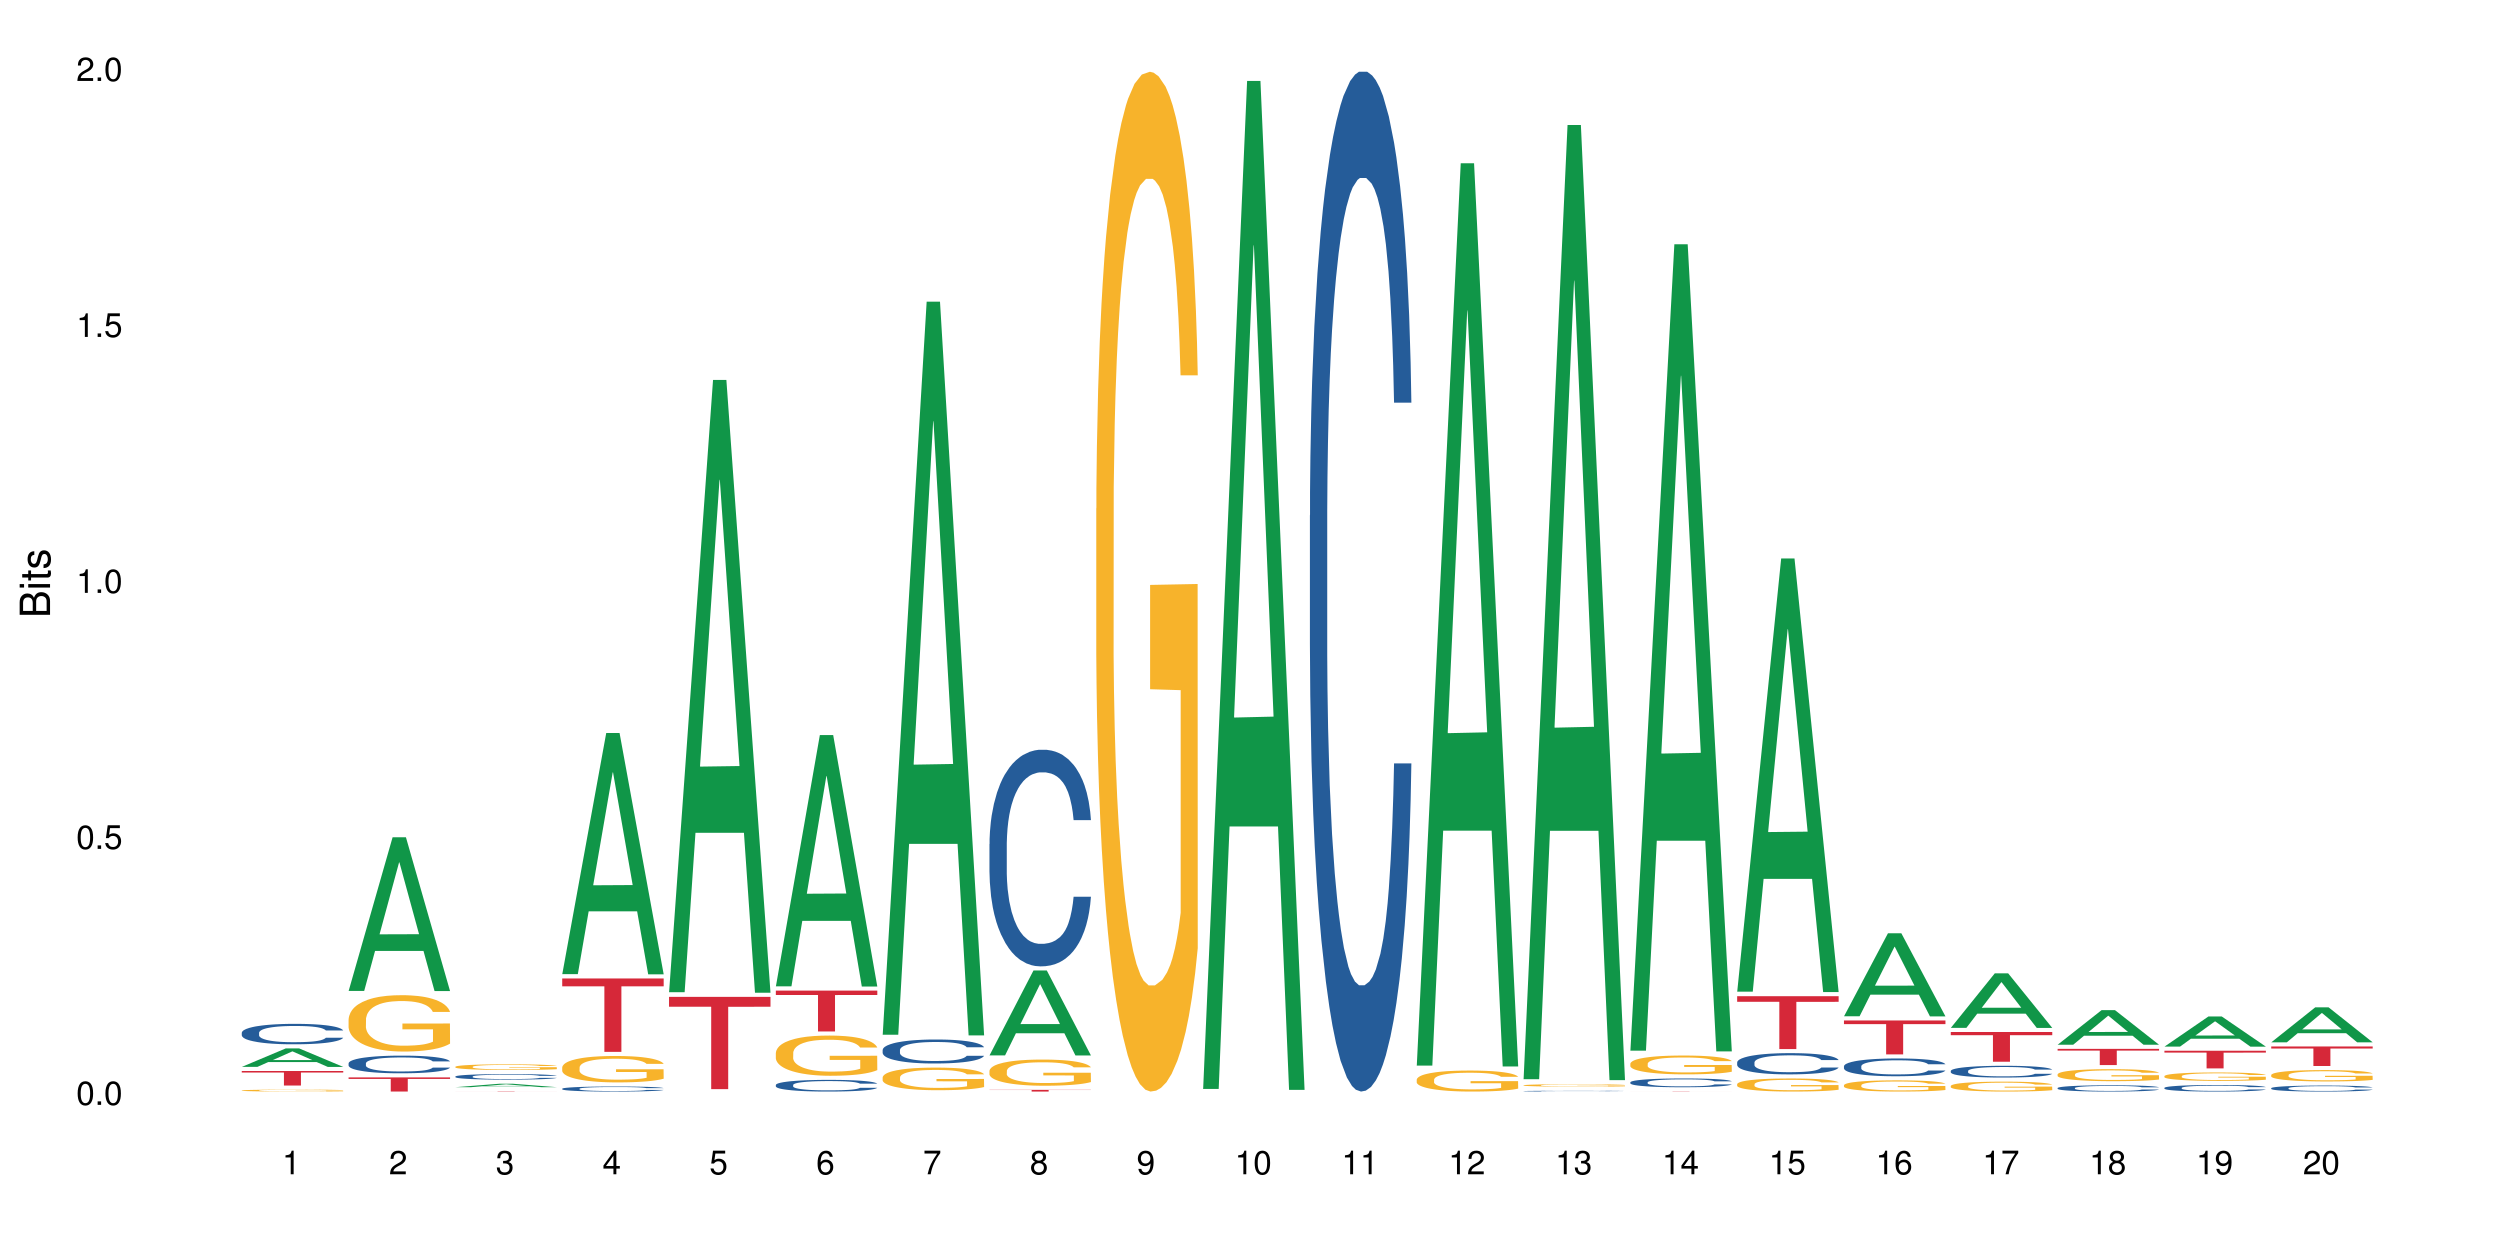 <?xml version="1.0" encoding="UTF-8"?>
<svg xmlns="http://www.w3.org/2000/svg" xmlns:xlink="http://www.w3.org/1999/xlink" width="720pt" height="360pt" viewBox="0 0 720 360" version="1.1">
<defs>
<g>
<symbol overflow="visible" id="glyph0-0">
<path style="stroke:none;" d=""/>
</symbol>
<symbol overflow="visible" id="glyph0-1">
<path style="stroke:none;" d="M 2.641 -6.797 C 2 -6.797 1.422 -6.531 1.078 -6.047 C 0.641 -5.453 0.406 -4.547 0.406 -3.297 C 0.406 -1 1.188 0.219 2.641 0.219 C 4.078 0.219 4.859 -1 4.859 -3.234 C 4.859 -4.562 4.656 -5.438 4.203 -6.047 C 3.844 -6.531 3.281 -6.797 2.641 -6.797 Z M 2.641 -6.047 C 3.547 -6.047 4 -5.125 4 -3.312 C 4 -1.375 3.562 -0.484 2.625 -0.484 C 1.734 -0.484 1.281 -1.422 1.281 -3.281 C 1.281 -5.141 1.734 -6.047 2.641 -6.047 Z M 2.641 -6.047 "/>
</symbol>
<symbol overflow="visible" id="glyph0-2">
<path style="stroke:none;" d="M 1.828 -1 L 0.828 -1 L 0.828 0 L 1.828 0 Z M 1.828 -1 "/>
</symbol>
<symbol overflow="visible" id="glyph0-3">
<path style="stroke:none;" d="M 4.562 -6.797 L 1.062 -6.797 L 0.547 -3.094 L 1.328 -3.094 C 1.719 -3.562 2.047 -3.734 2.578 -3.734 C 3.484 -3.734 4.062 -3.109 4.062 -2.094 C 4.062 -1.125 3.484 -0.531 2.578 -0.531 C 1.828 -0.531 1.375 -0.906 1.188 -1.672 L 0.328 -1.672 C 0.453 -1.109 0.547 -0.844 0.75 -0.594 C 1.125 -0.078 1.828 0.219 2.594 0.219 C 3.969 0.219 4.922 -0.781 4.922 -2.219 C 4.922 -3.562 4.031 -4.484 2.719 -4.484 C 2.25 -4.484 1.859 -4.359 1.469 -4.062 L 1.734 -5.969 L 4.562 -5.969 Z M 4.562 -6.797 "/>
</symbol>
<symbol overflow="visible" id="glyph0-4">
<path style="stroke:none;" d="M 2.484 -4.844 L 2.484 0 L 3.328 0 L 3.328 -6.797 L 2.766 -6.797 C 2.469 -5.75 2.281 -5.609 0.984 -5.453 L 0.984 -4.844 Z M 2.484 -4.844 "/>
</symbol>
<symbol overflow="visible" id="glyph0-5">
<path style="stroke:none;" d="M 4.859 -0.828 L 1.281 -0.828 C 1.359 -1.391 1.672 -1.75 2.5 -2.234 L 3.469 -2.75 C 4.406 -3.266 4.906 -3.969 4.906 -4.812 C 4.906 -5.375 4.672 -5.906 4.266 -6.266 C 3.859 -6.625 3.375 -6.797 2.719 -6.797 C 1.859 -6.797 1.219 -6.5 0.844 -5.922 C 0.609 -5.562 0.5 -5.125 0.484 -4.438 L 1.328 -4.438 C 1.359 -4.906 1.406 -5.188 1.531 -5.406 C 1.75 -5.812 2.188 -6.062 2.703 -6.062 C 3.469 -6.062 4.031 -5.516 4.031 -4.781 C 4.031 -4.25 3.719 -3.797 3.125 -3.438 L 2.234 -2.938 C 0.812 -2.141 0.406 -1.5 0.328 0 L 4.859 0 Z M 4.859 -0.828 "/>
</symbol>
<symbol overflow="visible" id="glyph0-6">
<path style="stroke:none;" d="M 2.125 -3.125 L 2.578 -3.125 C 3.516 -3.125 3.984 -2.703 3.984 -1.891 C 3.984 -1.031 3.469 -0.531 2.578 -0.531 C 1.656 -0.531 1.203 -0.984 1.156 -1.969 L 0.312 -1.969 C 0.344 -1.422 0.438 -1.078 0.609 -0.766 C 0.953 -0.109 1.625 0.219 2.547 0.219 C 3.953 0.219 4.859 -0.609 4.859 -1.906 C 4.859 -2.766 4.516 -3.25 3.703 -3.516 C 4.344 -3.766 4.656 -4.25 4.656 -4.938 C 4.656 -6.109 3.875 -6.797 2.578 -6.797 C 1.203 -6.797 0.484 -6.047 0.453 -4.609 L 1.297 -4.609 C 1.312 -5.016 1.344 -5.25 1.453 -5.453 C 1.641 -5.828 2.062 -6.062 2.594 -6.062 C 3.344 -6.062 3.797 -5.625 3.797 -4.906 C 3.797 -4.422 3.609 -4.141 3.25 -3.984 C 3.016 -3.891 2.719 -3.844 2.125 -3.844 Z M 2.125 -3.125 "/>
</symbol>
<symbol overflow="visible" id="glyph0-7">
<path style="stroke:none;" d="M 3.141 -1.625 L 3.141 0 L 3.984 0 L 3.984 -1.625 L 4.984 -1.625 L 4.984 -2.391 L 3.984 -2.391 L 3.984 -6.797 L 3.359 -6.797 L 0.266 -2.516 L 0.266 -1.625 Z M 3.141 -2.391 L 1 -2.391 L 3.141 -5.359 Z M 3.141 -2.391 "/>
</symbol>
<symbol overflow="visible" id="glyph0-8">
<path style="stroke:none;" d="M 4.781 -5.031 C 4.609 -6.141 3.891 -6.797 2.844 -6.797 C 2.094 -6.797 1.422 -6.438 1.031 -5.828 C 0.609 -5.172 0.406 -4.344 0.406 -3.094 C 0.406 -1.953 0.578 -1.234 0.984 -0.625 C 1.359 -0.078 1.953 0.219 2.703 0.219 C 3.984 0.219 4.922 -0.734 4.922 -2.078 C 4.922 -3.344 4.062 -4.234 2.844 -4.234 C 2.172 -4.234 1.641 -3.969 1.281 -3.469 C 1.281 -5.125 1.828 -6.047 2.797 -6.047 C 3.391 -6.047 3.797 -5.672 3.938 -5.031 Z M 2.734 -3.484 C 3.547 -3.484 4.062 -2.922 4.062 -2 C 4.062 -1.156 3.484 -0.531 2.703 -0.531 C 1.922 -0.531 1.328 -1.188 1.328 -2.047 C 1.328 -2.891 1.906 -3.484 2.734 -3.484 Z M 2.734 -3.484 "/>
</symbol>
<symbol overflow="visible" id="glyph0-9">
<path style="stroke:none;" d="M 4.984 -6.797 L 0.438 -6.797 L 0.438 -5.969 L 4.109 -5.969 C 2.5 -3.656 1.828 -2.234 1.328 0 L 2.219 0 C 2.594 -2.172 3.453 -4.047 4.984 -6.094 Z M 4.984 -6.797 "/>
</symbol>
<symbol overflow="visible" id="glyph0-10">
<path style="stroke:none;" d="M 3.75 -3.578 C 4.453 -4 4.688 -4.344 4.688 -4.984 C 4.688 -6.047 3.844 -6.797 2.641 -6.797 C 1.438 -6.797 0.594 -6.047 0.594 -4.984 C 0.594 -4.359 0.828 -4.016 1.516 -3.578 C 0.734 -3.203 0.359 -2.641 0.359 -1.891 C 0.359 -0.641 1.297 0.219 2.641 0.219 C 3.984 0.219 4.922 -0.641 4.922 -1.875 C 4.922 -2.641 4.531 -3.203 3.75 -3.578 Z M 2.641 -6.047 C 3.359 -6.047 3.812 -5.625 3.812 -4.969 C 3.812 -4.344 3.344 -3.922 2.641 -3.922 C 1.922 -3.922 1.453 -4.344 1.453 -4.984 C 1.453 -5.625 1.922 -6.047 2.641 -6.047 Z M 2.641 -3.203 C 3.484 -3.203 4.062 -2.672 4.062 -1.875 C 4.062 -1.062 3.484 -0.531 2.625 -0.531 C 1.797 -0.531 1.219 -1.078 1.219 -1.875 C 1.219 -2.672 1.797 -3.203 2.641 -3.203 Z M 2.641 -3.203 "/>
</symbol>
<symbol overflow="visible" id="glyph0-11">
<path style="stroke:none;" d="M 0.516 -1.547 C 0.672 -0.438 1.406 0.219 2.438 0.219 C 3.188 0.219 3.859 -0.141 4.266 -0.75 C 4.688 -1.406 4.891 -2.25 4.891 -3.484 C 4.891 -4.625 4.703 -5.359 4.312 -5.953 C 3.938 -6.5 3.344 -6.797 2.594 -6.797 C 1.297 -6.797 0.359 -5.844 0.359 -4.516 C 0.359 -3.25 1.234 -2.344 2.453 -2.344 C 3.094 -2.344 3.562 -2.578 4.016 -3.109 C 4 -1.453 3.469 -0.531 2.5 -0.531 C 1.906 -0.531 1.484 -0.906 1.359 -1.547 Z M 2.578 -6.062 C 3.375 -6.062 3.969 -5.406 3.969 -4.531 C 3.969 -3.688 3.375 -3.094 2.547 -3.094 C 1.734 -3.094 1.234 -3.672 1.234 -4.578 C 1.234 -5.438 1.797 -6.062 2.578 -6.062 Z M 2.578 -6.062 "/>
</symbol>
<symbol overflow="visible" id="glyph1-0">
<path style="stroke:none;" d=""/>
</symbol>
<symbol overflow="visible" id="glyph1-1">
<path style="stroke:none;" d="M 0 -0.953 L 0 -4.891 C 0 -5.719 -0.234 -6.344 -0.734 -6.797 C -1.188 -7.234 -1.812 -7.469 -2.5 -7.469 C -3.547 -7.469 -4.188 -7 -4.625 -5.875 C -4.984 -6.672 -5.641 -7.094 -6.531 -7.094 C -7.156 -7.094 -7.734 -6.859 -8.141 -6.391 C -8.562 -5.938 -8.75 -5.344 -8.75 -4.5 L -8.75 -0.953 Z M -4.984 -2.062 L -7.766 -2.062 L -7.766 -4.219 C -7.766 -4.844 -7.688 -5.203 -7.453 -5.5 C -7.219 -5.812 -6.859 -5.969 -6.375 -5.969 C -5.906 -5.969 -5.531 -5.812 -5.297 -5.5 C -5.062 -5.203 -4.984 -4.844 -4.984 -4.219 Z M -0.984 -2.062 L -4 -2.062 L -4 -4.781 C -4 -5.328 -3.859 -5.688 -3.578 -5.953 C -3.297 -6.219 -2.922 -6.359 -2.484 -6.359 C -2.062 -6.359 -1.688 -6.219 -1.406 -5.953 C -1.109 -5.688 -0.984 -5.328 -0.984 -4.781 Z M -0.984 -2.062 "/>
</symbol>
<symbol overflow="visible" id="glyph1-2">
<path style="stroke:none;" d="M -6.281 -1.797 L -6.281 -0.797 L 0 -0.797 L 0 -1.797 Z M -8.75 -1.797 L -8.75 -0.797 L -7.484 -0.797 L -7.484 -1.797 Z M -8.75 -1.797 "/>
</symbol>
<symbol overflow="visible" id="glyph1-3">
<path style="stroke:none;" d="M -6.281 -3.047 L -6.281 -2.016 L -8.016 -2.016 L -8.016 -1.016 L -6.281 -1.016 L -6.281 -0.172 L -5.469 -0.172 L -5.469 -1.016 L -0.719 -1.016 C -0.078 -1.016 0.281 -1.453 0.281 -2.234 C 0.281 -2.469 0.25 -2.719 0.188 -3.047 L -0.641 -3.047 C -0.609 -2.922 -0.594 -2.766 -0.594 -2.562 C -0.594 -2.141 -0.719 -2.016 -1.156 -2.016 L -5.469 -2.016 L -5.469 -3.047 Z M -6.281 -3.047 "/>
</symbol>
<symbol overflow="visible" id="glyph1-4">
<path style="stroke:none;" d="M -4.531 -5.25 C -5.766 -5.25 -6.469 -4.422 -6.469 -2.969 C -6.469 -1.516 -5.719 -0.562 -4.547 -0.562 C -3.562 -0.562 -3.094 -1.062 -2.734 -2.562 L -2.516 -3.484 C -2.344 -4.188 -2.094 -4.469 -1.625 -4.469 C -1.047 -4.469 -0.641 -3.875 -0.641 -3 C -0.641 -2.453 -0.797 -2 -1.062 -1.75 C -1.25 -1.594 -1.422 -1.531 -1.875 -1.469 L -1.875 -0.406 C -0.422 -0.453 0.281 -1.266 0.281 -2.922 C 0.281 -4.5 -0.5 -5.516 -1.719 -5.516 C -2.656 -5.516 -3.172 -4.984 -3.469 -3.734 L -3.703 -2.766 C -3.891 -1.953 -4.156 -1.609 -4.594 -1.609 C -5.172 -1.609 -5.547 -2.125 -5.547 -2.938 C -5.547 -3.75 -5.203 -4.172 -4.531 -4.203 Z M -4.531 -5.25 "/>
</symbol>
</g>
</defs>
<g id="surface113739">
<rect x="0" y="0" width="720" height="360" style="fill:rgb(100%,100%,100%);fill-opacity:1;stroke:none;"/>
<path style=" stroke:none;fill-rule:nonzero;fill:rgb(6.275%,58.824%,28.235%);fill-opacity:1;" d="M 69.629 307.266 L 69.66 307.258 L 82.305 301.938 L 86.145 301.938 L 98.855 307.27 L 94.391 307.27 L 91.203 305.879 L 77.246 305.879 L 74.125 307.266 L 69.629 307.266 L 78.59 305.301 L 89.926 305.297 L 84.273 302.809 L 84.211 302.805 L 84.148 302.82 L 78.559 305.297 L 78.59 305.301 Z M 69.629 307.266 "/>
<path style=" stroke:none;fill-rule:nonzero;fill:rgb(14.51%,36.078%,60%);fill-opacity:1;" d="M 69.629 297.434 L 69.664 297.43 L 69.664 297.301 L 69.773 297.094 L 70.02 296.836 L 70.27 296.66 L 70.914 296.34 L 71.805 296.035 L 72.73 295.797 L 73.406 295.656 L 74.012 295.551 L 75.402 295.352 L 76.293 295.25 L 77.258 295.156 L 78.434 295.066 L 79.289 295.012 L 81.211 294.926 L 82.637 294.887 L 83.742 294.871 L 86.129 294.871 L 87.555 294.895 L 88.59 294.922 L 89.73 294.965 L 90.691 295.012 L 92.367 295.129 L 93.863 295.281 L 94.543 295.367 L 95.609 295.535 L 96.43 295.695 L 97 295.836 L 97.641 296.035 L 98.211 296.277 L 98.641 296.551 L 98.855 296.781 L 93.863 296.781 L 93.613 296.566 L 93.328 296.402 L 92.793 296.18 L 92.262 296.023 L 91.512 295.867 L 90.836 295.766 L 89.906 295.664 L 89.09 295.598 L 88.234 295.551 L 87.414 295.52 L 85.844 295.484 L 84.027 295.484 L 83.352 295.496 L 81.961 295.539 L 81.211 295.578 L 80.145 295.652 L 79.395 295.723 L 78.504 295.828 L 77.898 295.922 L 77.148 296.062 L 76.613 296.184 L 76.008 296.363 L 75.652 296.496 L 75.332 296.648 L 75.047 296.824 L 74.832 297.016 L 74.691 297.215 L 74.617 297.406 L 74.617 298.242 L 74.691 298.434 L 74.867 298.66 L 75.332 298.988 L 76.008 299.273 L 76.793 299.5 L 77.543 299.66 L 77.969 299.738 L 78.539 299.824 L 79.43 299.93 L 80.715 300.039 L 81.461 300.082 L 82.602 300.125 L 83.777 300.145 L 85.348 300.145 L 86.734 300.125 L 87.664 300.098 L 88.625 300.055 L 89.945 299.965 L 90.762 299.875 L 91.477 299.773 L 92.012 299.672 L 92.367 299.586 L 92.902 299.418 L 93.328 299.238 L 93.648 299.047 L 93.863 298.863 L 98.855 298.863 L 98.641 299.082 L 98.32 299.289 L 98 299.445 L 97.5 299.633 L 96.93 299.801 L 96.109 299.988 L 95.434 300.113 L 94.543 300.25 L 93.723 300.352 L 92.832 300.441 L 91.512 300.551 L 90.656 300.602 L 89.73 300.652 L 88.625 300.695 L 87.234 300.734 L 85.738 300.754 L 84.348 300.758 L 82.852 300.75 L 81.746 300.727 L 80.285 300.68 L 78.469 300.582 L 77.148 300.48 L 76.117 300.379 L 75.227 300.27 L 74.227 300.125 L 72.945 299.887 L 72.16 299.703 L 71.625 299.555 L 71.02 299.344 L 70.59 299.156 L 70.094 298.855 L 69.734 298.473 L 69.629 298.176 Z M 69.629 297.434 "/>
<path style=" stroke:none;fill-rule:nonzero;fill:rgb(96.863%,70.196%,16.863%);fill-opacity:1;" d="M 69.629 314.051 L 69.664 314.051 L 69.664 314.039 L 69.809 314.016 L 70.164 313.984 L 70.629 313.957 L 71.125 313.938 L 71.445 313.926 L 71.98 313.91 L 72.445 313.898 L 73.621 313.879 L 75.117 313.855 L 75.938 313.848 L 76.863 313.836 L 78.184 313.828 L 78.789 313.824 L 80.641 313.816 L 82.746 313.812 L 85.062 313.809 L 86.129 313.809 L 87.59 313.812 L 89.586 313.816 L 90.727 313.824 L 91.617 313.828 L 92.547 313.836 L 93.688 313.844 L 94.754 313.855 L 96.465 313.887 L 97.18 313.902 L 97.785 313.918 L 98.32 313.941 L 98.641 313.957 L 98.855 313.977 L 93.898 313.977 L 93.613 313.957 L 93.293 313.945 L 92.758 313.93 L 92.227 313.914 L 91.691 313.906 L 90.691 313.895 L 89.836 313.883 L 88.77 313.879 L 87.734 313.871 L 86.559 313.871 L 85.844 313.867 L 83.957 313.867 L 82.246 313.871 L 81.246 313.875 L 80.535 313.879 L 79.535 313.887 L 78.93 313.895 L 78.574 313.898 L 77.504 313.914 L 76.793 313.93 L 76.402 313.938 L 75.902 313.953 L 75.547 313.969 L 75.152 313.988 L 74.941 314.004 L 74.656 314.039 L 74.617 314.129 L 74.727 314.148 L 74.941 314.172 L 75.227 314.188 L 75.652 314.207 L 76.078 314.223 L 76.828 314.242 L 77.469 314.258 L 77.969 314.266 L 78.93 314.281 L 79.324 314.285 L 80.25 314.293 L 81.211 314.301 L 82.387 314.305 L 83.277 314.309 L 84.703 314.312 L 86.523 314.312 L 88.66 314.309 L 90.016 314.305 L 90.941 314.301 L 91.547 314.297 L 92.297 314.293 L 92.832 314.285 L 93.328 314.281 L 93.934 314.273 L 93.934 314.148 L 85.133 314.148 L 85.133 314.094 L 98.816 314.09 L 98.855 314.293 L 98.105 314.305 L 97.18 314.32 L 96.289 314.328 L 95.359 314.336 L 94.043 314.348 L 92.973 314.355 L 91.332 314.359 L 89.836 314.367 L 88.27 314.367 L 86.879 314.371 L 83.777 314.371 L 82.211 314.367 L 80.961 314.363 L 79.82 314.355 L 78.684 314.352 L 77.258 314.34 L 76.328 314.332 L 74.406 314.309 L 73.551 314.293 L 72.41 314.27 L 71.805 314.254 L 71.234 314.238 L 70.805 314.223 L 70.414 314.203 L 70.129 314.188 L 69.844 314.164 L 69.699 314.145 L 69.629 314.129 Z M 69.629 314.051 "/>
<path style=" stroke:none;fill-rule:nonzero;fill:rgb(83.922%,15.686%,22.353%);fill-opacity:1;" d="M 69.629 308.449 L 98.855 308.449 L 98.855 308.895 L 86.672 308.898 L 86.672 312.629 L 81.773 312.629 L 81.773 308.902 L 81.703 308.895 L 69.629 308.895 Z M 69.629 308.449 "/>
<path style=" stroke:none;fill-rule:nonzero;fill:rgb(6.275%,58.824%,28.235%);fill-opacity:1;" d="M 100.391 285.391 L 100.422 285.348 L 113.066 241.137 L 116.91 241.137 L 129.617 285.434 L 125.152 285.434 L 121.965 273.871 L 108.012 273.871 L 104.887 285.391 L 100.391 285.391 L 109.352 269.086 L 120.688 269.047 L 115.035 248.375 L 114.973 248.332 L 114.91 248.457 L 109.32 269.047 L 109.352 269.086 Z M 100.391 285.391 "/>
<path style=" stroke:none;fill-rule:nonzero;fill:rgb(14.51%,36.078%,60%);fill-opacity:1;" d="M 100.391 306.238 L 100.426 306.23 L 100.426 306.121 L 100.535 305.945 L 100.785 305.723 L 101.031 305.566 L 101.676 305.293 L 102.566 305.027 L 103.492 304.824 L 104.168 304.703 L 104.773 304.609 L 106.164 304.438 L 107.055 304.352 L 108.02 304.27 L 109.195 304.191 L 110.051 304.145 L 111.973 304.07 L 113.398 304.039 L 114.504 304.023 L 116.895 304.023 L 118.316 304.043 L 119.352 304.066 L 120.492 304.105 L 121.453 304.145 L 123.129 304.246 L 124.625 304.379 L 125.305 304.453 L 126.371 304.598 L 127.191 304.734 L 127.762 304.855 L 128.402 305.027 L 128.973 305.238 L 129.402 305.477 L 129.617 305.676 L 124.625 305.676 L 124.375 305.488 L 124.09 305.344 L 123.559 305.152 L 123.023 305.02 L 122.273 304.883 L 121.598 304.797 L 120.672 304.707 L 119.852 304.652 L 118.996 304.609 L 118.176 304.582 L 116.609 304.555 L 114.789 304.555 L 114.113 304.562 L 112.723 304.602 L 111.973 304.633 L 110.906 304.699 L 110.156 304.758 L 109.266 304.852 L 108.66 304.93 L 107.91 305.051 L 107.375 305.16 L 106.77 305.312 L 106.414 305.43 L 106.094 305.559 L 105.809 305.711 L 105.594 305.875 L 105.453 306.047 L 105.383 306.215 L 105.383 306.934 L 105.453 307.102 L 105.629 307.297 L 106.094 307.582 L 106.77 307.828 L 107.555 308.023 L 108.305 308.16 L 108.73 308.227 L 109.301 308.301 L 110.191 308.395 L 111.477 308.488 L 112.223 308.523 L 113.363 308.562 L 114.539 308.578 L 116.109 308.578 L 117.5 308.562 L 118.426 308.539 L 119.387 308.5 L 120.707 308.422 L 121.527 308.348 L 122.238 308.258 L 122.773 308.172 L 123.129 308.098 L 123.664 307.953 L 124.09 307.793 L 124.414 307.633 L 124.625 307.473 L 129.617 307.473 L 129.402 307.66 L 129.082 307.84 L 128.762 307.977 L 128.262 308.137 L 127.691 308.281 L 126.871 308.445 L 126.195 308.551 L 125.305 308.668 L 124.484 308.758 L 123.594 308.836 L 122.273 308.93 L 121.418 308.973 L 120.492 309.016 L 119.387 309.055 L 117.996 309.086 L 116.5 309.105 L 115.109 309.109 L 113.613 309.102 L 112.508 309.082 L 111.047 309.039 L 109.23 308.957 L 107.91 308.867 L 106.879 308.777 L 105.988 308.688 L 104.988 308.562 L 103.707 308.355 L 102.922 308.199 L 102.387 308.066 L 101.781 307.887 L 101.355 307.723 L 100.855 307.465 L 100.5 307.133 L 100.391 306.879 Z M 100.391 306.238 "/>
<path style=" stroke:none;fill-rule:nonzero;fill:rgb(96.863%,70.196%,16.863%);fill-opacity:1;" d="M 100.391 293.566 L 100.426 293.551 L 100.426 293.254 L 100.57 292.586 L 100.926 291.668 L 101.391 290.91 L 101.887 290.316 L 102.211 290.008 L 102.742 289.562 L 103.207 289.234 L 104.383 288.57 L 105.879 287.945 L 106.699 287.68 L 107.625 287.426 L 108.945 287.145 L 109.551 287.043 L 111.402 286.805 L 113.508 286.656 L 115.824 286.613 L 116.895 286.625 L 118.355 286.688 L 120.348 286.848 L 121.488 286.996 L 122.383 287.145 L 123.309 287.34 L 124.449 287.633 L 125.516 287.992 L 126.371 288.348 L 127.227 288.789 L 127.941 289.266 L 128.547 289.785 L 129.082 290.406 L 129.402 290.926 L 129.617 291.445 L 124.66 291.445 L 124.375 290.926 L 124.055 290.527 L 123.523 290.035 L 122.988 289.68 L 122.453 289.398 L 121.453 289.012 L 120.598 288.777 L 119.531 288.57 L 118.496 288.434 L 117.32 288.348 L 116.609 288.316 L 114.719 288.316 L 113.008 288.422 L 112.012 288.539 L 111.297 288.656 L 110.301 288.879 L 109.695 289.059 L 109.336 289.176 L 108.27 289.637 L 107.555 290.051 L 107.164 290.332 L 106.664 290.777 L 106.309 291.18 L 105.914 291.77 L 105.703 292.215 L 105.418 293.223 L 105.383 295.891 L 105.488 296.457 L 105.703 297.062 L 105.988 297.598 L 106.414 298.16 L 106.844 298.59 L 107.59 299.168 L 108.23 299.555 L 108.73 299.805 L 109.695 300.207 L 110.086 300.34 L 111.012 300.605 L 111.973 300.812 L 113.152 300.992 L 114.043 301.082 L 115.469 301.156 L 117.285 301.156 L 119.422 301.066 L 120.777 300.949 L 121.703 300.828 L 122.309 300.727 L 123.059 300.562 L 123.594 300.414 L 124.09 300.25 L 124.699 300 L 124.699 296.457 L 115.895 296.441 L 115.895 294.781 L 129.582 294.766 L 129.617 300.562 L 128.867 300.961 L 127.941 301.348 L 127.051 301.645 L 126.125 301.898 L 124.805 302.18 L 123.734 302.355 L 122.098 302.562 L 120.598 302.695 L 119.031 302.785 L 117.641 302.832 L 116 302.844 L 114.539 302.816 L 112.973 302.727 L 111.727 302.609 L 110.586 302.461 L 109.445 302.266 L 108.02 301.957 L 107.094 301.703 L 106.129 301.391 L 105.168 301.023 L 104.312 300.621 L 103.742 300.309 L 103.172 299.953 L 102.566 299.508 L 101.996 299.004 L 101.566 298.547 L 101.176 298.027 L 100.891 297.539 L 100.605 296.871 L 100.465 296.336 L 100.391 295.879 Z M 100.391 293.566 "/>
<path style=" stroke:none;fill-rule:nonzero;fill:rgb(83.922%,15.686%,22.353%);fill-opacity:1;" d="M 100.391 310.289 L 129.617 310.289 L 129.617 310.727 L 117.438 310.73 L 117.438 314.371 L 112.535 314.371 L 112.535 310.734 L 112.465 310.727 L 100.391 310.727 Z M 100.391 310.289 "/>
<path style=" stroke:none;fill-rule:nonzero;fill:rgb(6.275%,58.824%,28.235%);fill-opacity:1;" d="M 131.152 313.109 L 131.184 313.109 L 143.832 312.117 L 147.672 312.117 L 160.379 313.109 L 155.914 313.109 L 152.73 312.852 L 138.773 312.852 L 135.648 313.109 L 131.152 313.109 L 140.113 312.742 L 151.449 312.742 L 145.797 312.277 L 145.734 312.277 L 145.672 312.281 L 140.082 312.742 L 140.113 312.742 Z M 131.152 313.109 "/>
<path style=" stroke:none;fill-rule:nonzero;fill:rgb(14.51%,36.078%,60%);fill-opacity:1;" d="M 131.152 310.031 L 131.191 310.031 L 131.191 309.996 L 131.297 309.941 L 131.547 309.871 L 131.797 309.82 L 132.438 309.734 L 133.328 309.652 L 134.254 309.586 L 134.934 309.551 L 135.539 309.52 L 136.926 309.465 L 137.82 309.438 L 138.781 309.414 L 139.957 309.387 L 140.812 309.375 L 142.738 309.352 L 144.164 309.34 L 145.266 309.336 L 147.656 309.336 L 149.082 309.34 L 150.113 309.348 L 151.254 309.359 L 152.215 309.375 L 153.891 309.406 L 155.387 309.445 L 156.066 309.469 L 157.137 309.516 L 157.953 309.559 L 158.523 309.598 L 159.168 309.652 L 159.738 309.719 L 160.164 309.793 L 160.379 309.855 L 155.387 309.855 L 155.141 309.797 L 154.855 309.75 L 154.32 309.691 L 153.785 309.648 L 153.035 309.605 L 152.359 309.578 L 151.434 309.551 L 150.613 309.531 L 149.758 309.52 L 148.938 309.512 L 147.371 309.504 L 144.875 309.504 L 143.484 309.516 L 142.738 309.527 L 141.668 309.547 L 140.918 309.566 L 140.027 309.598 L 139.422 309.621 L 138.672 309.66 L 138.141 309.691 L 137.535 309.742 L 137.176 309.777 L 136.855 309.816 L 136.57 309.867 L 136.355 309.918 L 136.215 309.973 L 136.145 310.023 L 136.145 310.25 L 136.215 310.305 L 136.395 310.367 L 136.855 310.453 L 137.535 310.531 L 138.316 310.594 L 139.066 310.637 L 139.492 310.66 L 140.062 310.684 L 140.953 310.711 L 142.238 310.742 L 142.984 310.754 L 144.125 310.766 L 145.301 310.77 L 146.871 310.77 L 148.262 310.766 L 149.188 310.758 L 150.148 310.746 L 151.469 310.719 L 152.289 310.695 L 153 310.668 L 153.535 310.641 L 153.891 310.617 L 154.426 310.57 L 154.855 310.523 L 155.176 310.473 L 155.387 310.422 L 160.379 310.422 L 160.164 310.48 L 159.844 310.535 L 159.523 310.578 L 159.023 310.629 L 158.453 310.676 L 157.633 310.727 L 156.957 310.762 L 156.066 310.797 L 155.246 310.824 L 154.355 310.852 L 153.035 310.879 L 152.18 310.895 L 151.254 310.906 L 150.148 310.918 L 148.758 310.93 L 147.262 310.934 L 145.871 310.938 L 144.375 310.934 L 143.27 310.926 L 141.809 310.914 L 139.992 310.887 L 138.672 310.859 L 137.641 310.832 L 136.75 310.805 L 135.75 310.766 L 134.469 310.699 L 133.684 310.648 L 133.148 310.609 L 132.543 310.551 L 132.117 310.5 L 131.617 310.418 L 131.262 310.312 L 131.152 310.234 Z M 131.152 310.031 "/>
<path style=" stroke:none;fill-rule:nonzero;fill:rgb(96.863%,70.196%,16.863%);fill-opacity:1;" d="M 131.152 307.223 L 131.191 307.223 L 131.191 307.191 L 131.332 307.125 L 131.688 307.031 L 132.152 306.957 L 132.652 306.898 L 132.973 306.867 L 133.508 306.82 L 133.969 306.789 L 135.145 306.723 L 136.641 306.66 L 137.461 306.633 L 138.391 306.605 L 139.707 306.578 L 140.312 306.566 L 142.168 306.543 L 144.27 306.527 L 146.586 306.523 L 147.656 306.527 L 149.117 306.531 L 151.113 306.547 L 152.254 306.562 L 153.145 306.578 L 154.07 306.598 L 155.211 306.625 L 156.281 306.664 L 157.137 306.699 L 157.992 306.742 L 158.703 306.789 L 159.309 306.844 L 159.844 306.906 L 160.164 306.957 L 160.379 307.012 L 155.426 307.012 L 155.141 306.957 L 154.82 306.918 L 154.285 306.867 L 153.75 306.832 L 153.215 306.805 L 152.215 306.766 L 151.363 306.742 L 150.293 306.723 L 149.258 306.707 L 148.082 306.699 L 147.371 306.695 L 145.48 306.695 L 143.77 306.707 L 142.773 306.719 L 142.059 306.73 L 141.062 306.754 L 140.457 306.77 L 140.098 306.781 L 139.031 306.828 L 138.316 306.871 L 137.926 306.898 L 137.426 306.941 L 137.07 306.984 L 136.68 307.043 L 136.465 307.086 L 136.18 307.188 L 136.145 307.457 L 136.25 307.512 L 136.465 307.574 L 136.75 307.629 L 137.176 307.684 L 137.605 307.727 L 138.352 307.785 L 138.996 307.824 L 139.492 307.852 L 140.457 307.891 L 140.848 307.902 L 141.773 307.93 L 142.738 307.953 L 143.914 307.969 L 144.805 307.977 L 146.23 307.984 L 148.047 307.984 L 150.184 307.977 L 151.539 307.965 L 152.465 307.953 L 153.07 307.941 L 153.82 307.926 L 154.355 307.91 L 154.855 307.895 L 155.461 307.871 L 155.461 307.512 L 146.656 307.512 L 146.656 307.344 L 160.344 307.344 L 160.379 307.926 L 159.629 307.965 L 158.703 308.004 L 157.812 308.035 L 156.887 308.059 L 155.566 308.09 L 154.496 308.105 L 152.859 308.129 L 151.363 308.141 L 149.793 308.148 L 148.402 308.152 L 146.766 308.156 L 145.301 308.152 L 143.734 308.145 L 142.488 308.133 L 141.348 308.117 L 140.207 308.098 L 138.781 308.066 L 137.855 308.039 L 136.891 308.008 L 135.93 307.973 L 135.074 307.934 L 134.504 307.902 L 133.934 307.863 L 133.328 307.82 L 132.758 307.77 L 132.328 307.723 L 131.938 307.672 L 131.652 307.621 L 131.367 307.555 L 131.227 307.5 L 131.152 307.457 Z M 131.152 307.223 "/>
<path style=" stroke:none;fill-rule:nonzero;fill:rgb(83.922%,15.686%,22.353%);fill-opacity:1;" d="M 131.152 314.289 L 160.379 314.289 L 160.379 314.297 L 148.199 314.297 L 148.199 314.371 L 143.297 314.371 L 143.297 314.297 L 131.152 314.297 Z M 131.152 314.289 "/>
<path style=" stroke:none;fill-rule:nonzero;fill:rgb(6.275%,58.824%,28.235%);fill-opacity:1;" d="M 161.918 280.547 L 161.949 280.48 L 174.594 211.105 L 178.434 211.105 L 191.141 280.609 L 186.676 280.609 L 183.492 262.469 L 169.535 262.469 L 166.414 280.547 L 161.918 280.547 L 170.879 254.961 L 182.211 254.895 L 176.559 222.461 L 176.496 222.395 L 176.434 222.59 L 170.848 254.895 L 170.879 254.961 Z M 161.918 280.547 "/>
<path style=" stroke:none;fill-rule:nonzero;fill:rgb(14.51%,36.078%,60%);fill-opacity:1;" d="M 161.918 313.547 L 161.953 313.547 L 161.953 313.516 L 162.059 313.465 L 162.309 313.398 L 162.559 313.355 L 163.199 313.277 L 164.09 313.199 L 165.016 313.141 L 165.695 313.105 L 166.301 313.082 L 167.691 313.031 L 168.582 313.008 L 169.543 312.984 L 170.719 312.961 L 171.574 312.949 L 173.5 312.926 L 174.926 312.918 L 176.031 312.914 L 178.418 312.914 L 179.844 312.918 L 180.875 312.926 L 182.016 312.934 L 182.98 312.949 L 184.652 312.977 L 186.152 313.016 L 186.828 313.035 L 187.898 313.078 L 188.719 313.117 L 189.289 313.152 L 189.93 313.199 L 190.5 313.262 L 190.926 313.328 L 191.141 313.387 L 186.152 313.387 L 185.902 313.332 L 185.617 313.293 L 185.082 313.238 L 184.547 313.199 L 183.797 313.16 L 183.121 313.133 L 182.195 313.109 L 181.375 313.094 L 180.52 313.082 L 179.699 313.074 L 178.133 313.066 L 175.637 313.066 L 174.246 313.078 L 173.5 313.086 L 172.43 313.105 L 171.68 313.125 L 170.789 313.148 L 170.184 313.172 L 169.438 313.207 L 168.902 313.238 L 168.297 313.281 L 167.938 313.316 L 167.617 313.352 L 167.332 313.395 L 167.121 313.441 L 166.977 313.492 L 166.906 313.539 L 166.906 313.746 L 166.977 313.797 L 167.156 313.852 L 167.617 313.934 L 168.297 314.004 L 169.078 314.059 L 169.828 314.098 L 170.254 314.117 L 170.824 314.141 L 171.719 314.164 L 173 314.191 L 173.75 314.203 L 174.891 314.215 L 176.066 314.219 L 177.633 314.219 L 179.023 314.215 L 179.949 314.207 L 180.91 314.195 L 182.23 314.172 L 183.051 314.152 L 183.762 314.125 L 184.297 314.102 L 184.652 314.082 L 185.188 314.039 L 185.617 313.992 L 185.938 313.945 L 186.152 313.902 L 191.141 313.902 L 190.926 313.953 L 190.605 314.008 L 190.285 314.047 L 189.785 314.094 L 189.215 314.133 L 188.395 314.18 L 187.719 314.211 L 186.828 314.242 L 186.008 314.27 L 185.117 314.293 L 183.797 314.32 L 182.945 314.332 L 182.016 314.344 L 180.91 314.355 L 179.523 314.363 L 178.023 314.371 L 176.637 314.371 L 175.137 314.367 L 174.035 314.363 L 172.574 314.352 L 170.754 314.328 L 169.438 314.301 L 168.402 314.277 L 167.512 314.25 L 166.516 314.215 L 165.23 314.156 L 164.445 314.109 L 163.91 314.07 L 163.305 314.02 L 162.879 313.973 L 162.379 313.898 L 162.023 313.805 L 161.918 313.73 Z M 161.918 313.547 "/>
<path style=" stroke:none;fill-rule:nonzero;fill:rgb(96.863%,70.196%,16.863%);fill-opacity:1;" d="M 161.918 307.383 L 161.953 307.375 L 161.953 307.234 L 162.094 306.922 L 162.449 306.492 L 162.914 306.137 L 163.414 305.859 L 163.734 305.715 L 164.27 305.504 L 164.73 305.352 L 165.906 305.039 L 167.406 304.746 L 168.223 304.621 L 169.152 304.504 L 170.469 304.371 L 171.074 304.324 L 172.93 304.211 L 175.031 304.141 L 177.348 304.121 L 178.418 304.129 L 179.879 304.156 L 181.875 304.23 L 183.016 304.301 L 183.906 304.371 L 184.832 304.461 L 185.973 304.602 L 187.043 304.766 L 187.898 304.934 L 188.754 305.145 L 189.465 305.367 L 190.07 305.609 L 190.605 305.902 L 190.926 306.145 L 191.141 306.387 L 186.188 306.387 L 185.902 306.145 L 185.582 305.957 L 185.047 305.727 L 184.512 305.559 L 183.977 305.43 L 182.98 305.246 L 182.125 305.137 L 181.055 305.039 L 180.02 304.977 L 178.844 304.934 L 178.133 304.922 L 176.242 304.922 L 174.531 304.969 L 173.535 305.023 L 172.82 305.082 L 171.824 305.184 L 171.219 305.27 L 170.863 305.324 L 169.793 305.539 L 169.078 305.734 L 168.688 305.867 L 168.188 306.074 L 167.832 306.262 L 167.441 306.539 L 167.227 306.75 L 166.941 307.223 L 166.906 308.473 L 167.012 308.738 L 167.227 309.023 L 167.512 309.273 L 167.938 309.535 L 168.367 309.738 L 169.117 310.008 L 169.758 310.191 L 170.254 310.309 L 171.219 310.496 L 171.609 310.559 L 172.535 310.684 L 173.5 310.781 L 174.676 310.863 L 175.566 310.906 L 176.992 310.941 L 178.809 310.941 L 180.949 310.898 L 182.301 310.844 L 183.227 310.789 L 183.836 310.738 L 184.582 310.664 L 185.117 310.594 L 185.617 310.516 L 186.223 310.398 L 186.223 308.738 L 177.418 308.73 L 177.418 307.953 L 191.105 307.945 L 191.141 310.664 L 190.391 310.852 L 189.465 311.031 L 188.574 311.172 L 187.648 311.289 L 186.328 311.422 L 185.262 311.504 L 183.621 311.602 L 182.125 311.664 L 180.555 311.707 L 179.164 311.727 L 177.527 311.734 L 176.066 311.719 L 174.496 311.676 L 173.25 311.621 L 172.109 311.551 L 170.969 311.461 L 169.543 311.316 L 168.617 311.199 L 167.652 311.051 L 166.691 310.879 L 165.836 310.691 L 165.266 310.543 L 164.695 310.379 L 164.09 310.168 L 163.52 309.934 L 163.094 309.719 L 162.699 309.473 L 162.414 309.246 L 162.129 308.93 L 161.988 308.68 L 161.918 308.465 Z M 161.918 307.383 "/>
<path style=" stroke:none;fill-rule:nonzero;fill:rgb(83.922%,15.686%,22.353%);fill-opacity:1;" d="M 161.918 281.789 L 191.141 281.789 L 191.141 284.055 L 178.961 284.074 L 178.961 302.941 L 174.059 302.941 L 174.059 284.094 L 173.988 284.055 L 161.918 284.055 Z M 161.918 281.789 "/>
<path style=" stroke:none;fill-rule:nonzero;fill:rgb(6.275%,58.824%,28.235%);fill-opacity:1;" d="M 192.68 285.75 L 192.711 285.582 L 205.355 109.414 L 209.195 109.414 L 221.902 285.914 L 217.438 285.914 L 214.254 239.844 L 200.297 239.844 L 197.176 285.75 L 192.68 285.75 L 201.641 220.785 L 212.973 220.617 L 207.32 138.25 L 207.258 138.086 L 207.195 138.582 L 201.609 220.617 L 201.641 220.785 Z M 192.68 285.75 "/>
<path style=" stroke:none;fill-rule:nonzero;fill:rgb(83.922%,15.686%,22.353%);fill-opacity:1;" d="M 192.68 287.094 L 221.902 287.094 L 221.902 289.938 L 209.723 289.965 L 209.723 313.676 L 204.824 313.676 L 204.824 289.988 L 204.75 289.938 L 192.68 289.938 Z M 192.68 287.094 "/>
<path style=" stroke:none;fill-rule:nonzero;fill:rgb(6.275%,58.824%,28.235%);fill-opacity:1;" d="M 223.441 284.055 L 223.473 283.988 L 236.117 211.691 L 239.957 211.691 L 252.664 284.121 L 248.199 284.121 L 245.016 265.215 L 231.059 265.215 L 227.938 284.055 L 223.441 284.055 L 232.402 257.395 L 243.734 257.328 L 238.086 223.527 L 238.023 223.457 L 237.961 223.664 L 232.371 257.328 L 232.402 257.395 Z M 223.441 284.055 "/>
<path style=" stroke:none;fill-rule:nonzero;fill:rgb(14.51%,36.078%,60%);fill-opacity:1;" d="M 223.441 312.469 L 223.477 312.465 L 223.477 312.391 L 223.582 312.273 L 223.832 312.129 L 224.082 312.027 L 224.723 311.844 L 225.613 311.668 L 226.543 311.535 L 227.219 311.453 L 227.824 311.391 L 229.215 311.277 L 230.105 311.219 L 231.066 311.168 L 232.242 311.113 L 233.098 311.086 L 235.023 311.035 L 236.449 311.012 L 237.555 311.004 L 239.941 311.004 L 241.367 311.016 L 242.402 311.031 L 243.543 311.055 L 244.504 311.086 L 246.18 311.152 L 247.676 311.238 L 248.352 311.289 L 249.422 311.383 L 250.242 311.477 L 250.812 311.555 L 251.453 311.668 L 252.023 311.809 L 252.449 311.965 L 252.664 312.098 L 247.676 312.098 L 247.426 311.973 L 247.141 311.879 L 246.605 311.754 L 246.07 311.664 L 245.324 311.574 L 244.645 311.516 L 243.719 311.457 L 242.898 311.418 L 242.043 311.391 L 241.227 311.375 L 239.656 311.355 L 237.84 311.355 L 237.16 311.359 L 235.773 311.387 L 235.023 311.406 L 233.953 311.449 L 233.207 311.492 L 232.316 311.551 L 231.711 311.605 L 230.961 311.684 L 230.426 311.754 L 229.82 311.855 L 229.465 311.934 L 229.145 312.02 L 228.859 312.121 L 228.645 312.23 L 228.5 312.344 L 228.43 312.453 L 228.43 312.93 L 228.5 313.043 L 228.68 313.172 L 229.145 313.359 L 229.82 313.52 L 230.605 313.652 L 231.352 313.742 L 231.781 313.785 L 232.352 313.836 L 233.242 313.898 L 234.523 313.957 L 235.273 313.984 L 236.414 314.008 L 237.59 314.02 L 239.156 314.02 L 240.547 314.008 L 241.473 313.992 L 242.438 313.969 L 243.754 313.914 L 244.574 313.867 L 245.289 313.809 L 245.82 313.75 L 246.18 313.699 L 246.715 313.605 L 247.141 313.5 L 247.461 313.391 L 247.676 313.289 L 252.664 313.289 L 252.449 313.41 L 252.129 313.531 L 251.809 313.621 L 251.312 313.727 L 250.742 313.824 L 249.922 313.93 L 249.242 314 L 248.352 314.078 L 247.531 314.137 L 246.641 314.188 L 245.324 314.25 L 244.469 314.281 L 243.543 314.309 L 242.438 314.332 L 241.047 314.355 L 239.551 314.367 L 238.16 314.371 L 236.664 314.363 L 235.559 314.352 L 234.098 314.324 L 232.281 314.27 L 230.961 314.211 L 229.926 314.152 L 229.035 314.09 L 228.039 314.008 L 226.754 313.871 L 225.973 313.766 L 225.438 313.68 L 224.832 313.562 L 224.402 313.453 L 223.902 313.281 L 223.547 313.062 L 223.441 312.895 Z M 223.441 312.469 "/>
<path style=" stroke:none;fill-rule:nonzero;fill:rgb(96.863%,70.196%,16.863%);fill-opacity:1;" d="M 223.441 303.203 L 223.477 303.191 L 223.477 302.98 L 223.617 302.504 L 223.977 301.848 L 224.438 301.309 L 224.938 300.887 L 225.258 300.664 L 225.793 300.348 L 226.258 300.113 L 227.434 299.637 L 228.93 299.191 L 229.75 299.004 L 230.676 298.824 L 231.996 298.621 L 232.602 298.547 L 234.453 298.379 L 236.555 298.273 L 238.871 298.242 L 239.941 298.25 L 241.402 298.293 L 243.398 298.41 L 244.539 298.516 L 245.43 298.621 L 246.355 298.758 L 247.496 298.969 L 248.566 299.223 L 249.422 299.477 L 250.277 299.797 L 250.988 300.133 L 251.598 300.504 L 252.129 300.949 L 252.449 301.32 L 252.664 301.691 L 247.711 301.691 L 247.426 301.32 L 247.105 301.035 L 246.57 300.684 L 246.035 300.43 L 245.5 300.23 L 244.504 299.953 L 243.648 299.785 L 242.578 299.637 L 241.547 299.543 L 240.371 299.477 L 239.656 299.457 L 237.77 299.457 L 236.059 299.531 L 235.059 299.617 L 234.348 299.699 L 233.348 299.859 L 232.742 299.984 L 232.387 300.07 L 231.316 300.398 L 230.605 300.695 L 230.211 300.895 L 229.715 301.215 L 229.355 301.5 L 228.965 301.922 L 228.75 302.238 L 228.465 302.957 L 228.43 304.863 L 228.539 305.266 L 228.75 305.699 L 229.035 306.078 L 229.465 306.48 L 229.891 306.789 L 230.641 307.199 L 231.281 307.477 L 231.781 307.656 L 232.742 307.941 L 233.133 308.035 L 234.062 308.227 L 235.023 308.375 L 236.199 308.504 L 237.09 308.566 L 238.516 308.617 L 240.332 308.617 L 242.473 308.555 L 243.828 308.469 L 244.754 308.387 L 245.359 308.312 L 246.105 308.195 L 246.641 308.09 L 247.141 307.973 L 247.746 307.793 L 247.746 305.266 L 238.945 305.254 L 238.945 304.07 L 252.629 304.059 L 252.664 308.195 L 251.918 308.48 L 250.988 308.758 L 250.098 308.969 L 249.172 309.148 L 247.855 309.348 L 246.785 309.477 L 245.145 309.625 L 243.648 309.719 L 242.082 309.781 L 240.691 309.812 L 239.051 309.824 L 237.59 309.805 L 236.02 309.738 L 234.773 309.656 L 233.633 309.551 L 232.492 309.414 L 231.066 309.191 L 230.141 309.012 L 229.18 308.789 L 228.215 308.523 L 227.359 308.238 L 226.789 308.016 L 226.219 307.762 L 225.613 307.445 L 225.043 307.086 L 224.617 306.758 L 224.227 306.387 L 223.941 306.039 L 223.656 305.562 L 223.512 305.18 L 223.441 304.852 Z M 223.441 303.203 "/>
<path style=" stroke:none;fill-rule:nonzero;fill:rgb(83.922%,15.686%,22.353%);fill-opacity:1;" d="M 223.441 285.301 L 252.664 285.301 L 252.664 286.562 L 240.484 286.57 L 240.484 297.062 L 235.586 297.062 L 235.586 286.582 L 235.516 286.562 L 223.441 286.562 Z M 223.441 285.301 "/>
<path style=" stroke:none;fill-rule:nonzero;fill:rgb(6.275%,58.824%,28.235%);fill-opacity:1;" d="M 254.203 298.004 L 254.234 297.805 L 266.879 86.871 L 270.719 86.871 L 283.426 298.203 L 278.961 298.203 L 275.777 243.035 L 261.82 243.035 L 258.699 298.004 L 254.203 298.004 L 263.164 220.219 L 274.496 220.02 L 268.848 121.398 L 268.785 121.199 L 268.723 121.793 L 263.133 220.02 L 263.164 220.219 Z M 254.203 298.004 "/>
<path style=" stroke:none;fill-rule:nonzero;fill:rgb(14.51%,36.078%,60%);fill-opacity:1;" d="M 254.203 302.387 L 254.238 302.379 L 254.238 302.227 L 254.344 301.988 L 254.594 301.684 L 254.844 301.477 L 255.484 301.105 L 256.379 300.746 L 257.305 300.465 L 257.98 300.301 L 258.586 300.176 L 259.977 299.941 L 260.867 299.824 L 261.828 299.715 L 263.008 299.609 L 263.859 299.547 L 265.785 299.445 L 267.211 299.398 L 268.316 299.379 L 270.703 299.379 L 272.129 299.406 L 273.164 299.438 L 274.305 299.488 L 275.266 299.547 L 276.941 299.684 L 278.438 299.859 L 279.113 299.961 L 280.184 300.156 L 281.004 300.348 L 281.574 300.512 L 282.215 300.746 L 282.785 301.027 L 283.215 301.352 L 283.426 301.621 L 278.438 301.621 L 278.188 301.367 L 277.902 301.172 L 277.367 300.914 L 276.836 300.73 L 276.086 300.547 L 275.41 300.43 L 274.48 300.309 L 273.66 300.234 L 272.809 300.176 L 271.988 300.137 L 270.418 300.102 L 268.602 300.102 L 267.926 300.113 L 266.535 300.164 L 265.785 300.207 L 264.715 300.297 L 263.969 300.379 L 263.078 300.504 L 262.473 300.613 L 261.723 300.777 L 261.188 300.922 L 260.582 301.129 L 260.227 301.285 L 259.906 301.465 L 259.621 301.672 L 259.406 301.895 L 259.266 302.125 L 259.191 302.355 L 259.191 303.332 L 259.266 303.559 L 259.441 303.824 L 259.906 304.211 L 260.582 304.543 L 261.367 304.809 L 262.113 305 L 262.543 305.086 L 263.113 305.188 L 264.004 305.312 L 265.285 305.441 L 266.035 305.492 L 267.176 305.543 L 268.352 305.566 L 269.922 305.566 L 271.309 305.543 L 272.238 305.508 L 273.199 305.461 L 274.516 305.352 L 275.336 305.25 L 276.051 305.133 L 276.586 305.012 L 276.941 304.91 L 277.477 304.715 L 277.902 304.5 L 278.223 304.277 L 278.438 304.062 L 283.426 304.062 L 283.215 304.316 L 282.895 304.562 L 282.57 304.746 L 282.074 304.969 L 281.504 305.164 L 280.684 305.383 L 280.008 305.527 L 279.113 305.688 L 278.297 305.805 L 277.402 305.914 L 276.086 306.039 L 275.23 306.102 L 274.305 306.16 L 273.199 306.211 L 271.809 306.254 L 270.312 306.281 L 268.922 306.285 L 267.426 306.273 L 266.32 306.25 L 264.859 306.191 L 263.043 306.078 L 261.723 305.957 L 260.688 305.836 L 259.797 305.711 L 258.801 305.543 L 257.516 305.262 L 256.734 305.051 L 256.199 304.871 L 255.594 304.625 L 255.164 304.406 L 254.668 304.051 L 254.309 303.602 L 254.203 303.258 Z M 254.203 302.387 "/>
<path style=" stroke:none;fill-rule:nonzero;fill:rgb(96.863%,70.196%,16.863%);fill-opacity:1;" d="M 254.203 310.258 L 254.238 310.254 L 254.238 310.133 L 254.383 309.863 L 254.738 309.496 L 255.199 309.191 L 255.699 308.953 L 256.02 308.828 L 256.555 308.652 L 257.02 308.52 L 258.195 308.25 L 259.691 308 L 260.512 307.895 L 261.438 307.793 L 262.758 307.68 L 263.363 307.637 L 265.215 307.543 L 267.316 307.484 L 269.637 307.465 L 270.703 307.473 L 272.164 307.496 L 274.16 307.562 L 275.301 307.621 L 276.191 307.68 L 277.117 307.758 L 278.258 307.875 L 279.328 308.02 L 280.184 308.164 L 281.039 308.34 L 281.754 308.531 L 282.359 308.738 L 282.895 308.988 L 283.215 309.199 L 283.426 309.406 L 278.473 309.406 L 278.188 309.199 L 277.867 309.039 L 277.332 308.84 L 276.797 308.699 L 276.266 308.586 L 275.266 308.43 L 274.41 308.336 L 273.34 308.25 L 272.309 308.199 L 271.133 308.164 L 270.418 308.148 L 268.531 308.148 L 266.82 308.191 L 265.82 308.238 L 265.109 308.289 L 264.109 308.375 L 263.504 308.449 L 263.148 308.496 L 262.078 308.68 L 261.367 308.848 L 260.973 308.961 L 260.477 309.141 L 260.121 309.301 L 259.727 309.539 L 259.512 309.715 L 259.227 310.121 L 259.191 311.191 L 259.301 311.418 L 259.512 311.664 L 259.797 311.879 L 260.227 312.105 L 260.652 312.277 L 261.402 312.508 L 262.043 312.664 L 262.543 312.766 L 263.504 312.926 L 263.898 312.98 L 264.824 313.086 L 265.785 313.168 L 266.961 313.242 L 267.852 313.277 L 269.277 313.309 L 271.098 313.309 L 273.234 313.27 L 274.59 313.223 L 275.516 313.176 L 276.121 313.133 L 276.871 313.07 L 277.402 313.008 L 277.902 312.945 L 278.508 312.844 L 278.508 311.418 L 269.707 311.414 L 269.707 310.746 L 283.391 310.742 L 283.426 313.07 L 282.68 313.23 L 281.754 313.383 L 280.859 313.504 L 279.934 313.605 L 278.617 313.719 L 277.547 313.789 L 275.906 313.871 L 274.41 313.926 L 272.844 313.961 L 271.453 313.98 L 269.812 313.984 L 268.352 313.973 L 266.785 313.938 L 265.535 313.891 L 264.395 313.832 L 263.254 313.754 L 261.828 313.629 L 260.902 313.527 L 259.941 313.402 L 258.98 313.254 L 258.125 313.094 L 257.555 312.969 L 256.984 312.824 L 256.379 312.645 L 255.809 312.445 L 255.379 312.258 L 254.988 312.051 L 254.703 311.855 L 254.418 311.586 L 254.273 311.371 L 254.203 311.188 Z M 254.203 310.258 "/>
<path style=" stroke:none;fill-rule:nonzero;fill:rgb(6.275%,58.824%,28.235%);fill-opacity:1;" d="M 284.965 303.953 L 284.996 303.93 L 297.641 279.5 L 301.48 279.5 L 314.191 303.977 L 309.727 303.977 L 306.539 297.586 L 292.582 297.586 L 289.461 303.953 L 284.965 303.953 L 293.926 294.941 L 305.262 294.922 L 299.609 283.5 L 299.547 283.477 L 299.484 283.543 L 293.895 294.922 L 293.926 294.941 Z M 284.965 303.953 "/>
<path style=" stroke:none;fill-rule:nonzero;fill:rgb(14.51%,36.078%,60%);fill-opacity:1;" d="M 284.965 243.09 L 285 243.031 L 285 241.664 L 285.109 239.496 L 285.355 236.762 L 285.605 234.879 L 286.25 231.516 L 287.141 228.266 L 288.066 225.758 L 288.742 224.273 L 289.348 223.133 L 290.738 221.023 L 291.629 219.941 L 292.594 218.973 L 293.77 218.004 L 294.625 217.434 L 296.547 216.52 L 297.973 216.121 L 299.078 215.949 L 301.465 215.949 L 302.891 216.18 L 303.926 216.465 L 305.066 216.922 L 306.027 217.434 L 307.703 218.688 L 309.199 220.285 L 309.879 221.195 L 310.945 222.965 L 311.766 224.672 L 312.336 226.156 L 312.977 228.266 L 313.547 230.832 L 313.977 233.738 L 314.191 236.191 L 309.199 236.191 L 308.949 233.91 L 308.664 232.141 L 308.133 229.805 L 307.598 228.152 L 306.848 226.496 L 306.172 225.414 L 305.242 224.332 L 304.426 223.648 L 303.57 223.133 L 302.75 222.793 L 301.18 222.449 L 299.363 222.449 L 298.688 222.562 L 297.297 223.02 L 296.547 223.418 L 295.48 224.219 L 294.73 224.957 L 293.84 226.098 L 293.234 227.066 L 292.484 228.551 L 291.949 229.863 L 291.344 231.742 L 290.988 233.168 L 290.668 234.766 L 290.383 236.645 L 290.168 238.641 L 290.027 240.75 L 289.953 242.805 L 289.953 251.641 L 290.027 253.691 L 290.203 256.086 L 290.668 259.562 L 291.344 262.586 L 292.129 264.98 L 292.879 266.691 L 293.305 267.488 L 293.875 268.402 L 294.766 269.539 L 296.051 270.68 L 296.797 271.137 L 297.938 271.594 L 299.113 271.82 L 300.684 271.82 L 302.07 271.594 L 303 271.309 L 303.961 270.852 L 305.281 269.883 L 306.098 268.969 L 306.812 267.887 L 307.348 266.805 L 307.703 265.891 L 308.238 264.125 L 308.664 262.188 L 308.984 260.191 L 309.199 258.254 L 314.191 258.254 L 313.977 260.531 L 313.656 262.758 L 313.336 264.41 L 312.836 266.406 L 312.266 268.172 L 311.445 270.168 L 310.77 271.48 L 309.879 272.906 L 309.059 273.988 L 308.168 274.957 L 306.848 276.098 L 305.992 276.668 L 305.066 277.18 L 303.961 277.637 L 302.57 278.035 L 301.074 278.262 L 299.684 278.32 L 298.188 278.207 L 297.082 277.977 L 295.621 277.465 L 293.805 276.438 L 292.484 275.355 L 291.453 274.273 L 290.562 273.133 L 289.562 271.594 L 288.281 269.086 L 287.496 267.145 L 286.961 265.551 L 286.355 263.328 L 285.926 261.332 L 285.43 258.141 L 285.074 254.09 L 284.965 250.957 Z M 284.965 243.09 "/>
<path style=" stroke:none;fill-rule:nonzero;fill:rgb(96.863%,70.196%,16.863%);fill-opacity:1;" d="M 284.965 308.383 L 285 308.375 L 285 308.238 L 285.145 307.93 L 285.5 307.504 L 285.965 307.152 L 286.461 306.875 L 286.781 306.73 L 287.316 306.523 L 287.781 306.375 L 288.957 306.062 L 290.453 305.773 L 291.273 305.648 L 292.199 305.531 L 293.52 305.402 L 294.125 305.355 L 295.977 305.242 L 298.082 305.176 L 300.398 305.156 L 301.465 305.16 L 302.926 305.188 L 304.922 305.266 L 306.062 305.332 L 306.953 305.402 L 307.883 305.492 L 309.023 305.629 L 310.09 305.793 L 310.945 305.961 L 311.801 306.168 L 312.516 306.387 L 313.121 306.629 L 313.656 306.918 L 313.977 307.156 L 314.191 307.398 L 309.234 307.398 L 308.949 307.156 L 308.629 306.973 L 308.094 306.746 L 307.562 306.578 L 307.027 306.449 L 306.027 306.27 L 305.172 306.16 L 304.105 306.062 L 303.07 306 L 301.895 305.961 L 301.18 305.945 L 299.293 305.945 L 297.582 305.996 L 296.582 306.051 L 295.871 306.105 L 294.875 306.207 L 294.266 306.289 L 293.91 306.344 L 292.84 306.559 L 292.129 306.75 L 291.738 306.883 L 291.238 307.09 L 290.883 307.273 L 290.488 307.551 L 290.277 307.758 L 289.992 308.227 L 289.953 309.465 L 290.062 309.727 L 290.277 310.008 L 290.562 310.258 L 290.988 310.52 L 291.418 310.719 L 292.164 310.984 L 292.805 311.164 L 293.305 311.281 L 294.266 311.469 L 294.66 311.531 L 295.586 311.652 L 296.547 311.75 L 297.723 311.832 L 298.613 311.875 L 300.039 311.91 L 301.859 311.91 L 303.996 311.867 L 305.352 311.812 L 306.277 311.758 L 306.883 311.711 L 307.633 311.633 L 308.168 311.566 L 308.664 311.488 L 309.27 311.371 L 309.27 309.727 L 300.469 309.719 L 300.469 308.949 L 314.152 308.941 L 314.191 311.633 L 313.441 311.82 L 312.516 312 L 311.625 312.137 L 310.695 312.254 L 309.379 312.383 L 308.309 312.465 L 306.668 312.562 L 305.172 312.625 L 303.605 312.668 L 302.215 312.688 L 300.574 312.695 L 299.113 312.68 L 297.547 312.641 L 296.297 312.582 L 295.156 312.516 L 294.02 312.426 L 292.594 312.281 L 291.664 312.164 L 290.703 312.02 L 289.742 311.848 L 288.887 311.66 L 288.316 311.516 L 287.746 311.352 L 287.141 311.145 L 286.57 310.91 L 286.141 310.695 L 285.75 310.457 L 285.465 310.23 L 285.18 309.918 L 285.035 309.672 L 284.965 309.457 Z M 284.965 308.383 "/>
<path style=" stroke:none;fill-rule:nonzero;fill:rgb(83.922%,15.686%,22.353%);fill-opacity:1;" d="M 284.965 313.875 L 314.191 313.875 L 314.191 313.926 L 302.012 313.926 L 302.012 314.371 L 297.109 314.371 L 297.109 313.926 L 284.965 313.926 Z M 284.965 313.875 "/>
<path style=" stroke:none;fill-rule:nonzero;fill:rgb(96.863%,70.196%,16.863%);fill-opacity:1;" d="M 315.727 146.461 L 315.762 146.191 L 315.762 140.828 L 315.906 128.758 L 316.262 112.129 L 316.727 98.449 L 317.223 87.719 L 317.547 82.086 L 318.078 74.039 L 318.543 68.141 L 319.719 56.07 L 321.215 44.805 L 322.035 39.977 L 322.961 35.414 L 324.281 30.32 L 324.887 28.441 L 326.738 24.148 L 328.844 21.469 L 331.16 20.664 L 332.23 20.93 L 333.691 22.004 L 335.688 24.953 L 336.824 27.637 L 337.719 30.32 L 338.645 33.805 L 339.785 39.172 L 340.852 45.609 L 341.707 52.047 L 342.562 60.094 L 343.277 68.676 L 343.883 78.062 L 344.418 89.328 L 344.738 98.715 L 344.953 108.105 L 339.996 108.105 L 339.711 98.715 L 339.391 91.477 L 338.859 82.625 L 338.324 76.188 L 337.789 71.09 L 336.789 64.117 L 335.934 59.824 L 334.867 56.07 L 333.832 53.656 L 332.656 52.047 L 331.945 51.508 L 330.055 51.508 L 328.344 53.387 L 327.348 55.531 L 326.633 57.68 L 325.637 61.703 L 325.031 64.922 L 324.672 67.066 L 323.605 75.383 L 322.891 82.891 L 322.5 87.988 L 322 96.035 L 321.645 103.277 L 321.25 114.004 L 321.039 122.051 L 320.754 140.293 L 320.719 188.574 L 320.824 198.766 L 321.039 209.762 L 321.324 219.418 L 321.75 229.609 L 322.18 237.391 L 322.926 247.852 L 323.566 254.824 L 324.066 259.383 L 325.031 266.625 L 325.422 269.039 L 326.348 273.867 L 327.309 277.625 L 328.488 280.844 L 329.379 282.453 L 330.805 283.793 L 332.621 283.793 L 334.758 282.184 L 336.113 280.039 L 337.039 277.891 L 337.645 276.016 L 338.395 273.062 L 338.93 270.383 L 339.43 267.43 L 340.035 262.871 L 340.035 198.766 L 331.23 198.496 L 331.23 168.457 L 344.918 168.188 L 344.953 273.062 L 344.203 280.305 L 343.277 287.281 L 342.387 292.645 L 341.461 297.203 L 340.141 302.301 L 339.07 305.52 L 337.434 309.273 L 335.934 311.688 L 334.367 313.297 L 332.977 314.102 L 331.336 314.371 L 329.875 313.836 L 328.309 312.227 L 327.062 310.078 L 325.922 307.398 L 324.781 303.91 L 323.355 298.277 L 322.43 293.719 L 321.465 288.086 L 320.504 281.379 L 319.648 274.137 L 319.078 268.504 L 318.508 262.066 L 317.902 254.02 L 317.332 244.898 L 316.902 236.586 L 316.512 227.195 L 316.227 218.344 L 315.941 206.277 L 315.801 196.621 L 315.727 188.305 Z M 315.727 146.461 "/>
<path style=" stroke:none;fill-rule:nonzero;fill:rgb(6.275%,58.824%,28.235%);fill-opacity:1;" d="M 346.488 313.605 L 346.52 313.332 L 359.168 23.309 L 363.008 23.309 L 375.715 313.879 L 371.25 313.879 L 368.066 238.031 L 354.109 238.031 L 350.984 313.605 L 346.488 313.605 L 355.449 206.652 L 366.785 206.383 L 361.133 70.781 L 361.07 70.508 L 361.008 71.328 L 355.418 206.383 L 355.449 206.652 Z M 346.488 313.605 "/>
<path style=" stroke:none;fill-rule:nonzero;fill:rgb(14.51%,36.078%,60%);fill-opacity:1;" d="M 377.254 148.457 L 377.289 148.188 L 377.289 141.742 L 377.395 131.543 L 377.645 118.656 L 377.895 109.797 L 378.535 93.957 L 379.426 78.652 L 380.352 66.84 L 381.031 59.859 L 381.637 54.492 L 383.027 44.559 L 383.918 39.457 L 384.879 34.891 L 386.055 30.328 L 386.91 27.645 L 388.836 23.348 L 390.262 21.469 L 391.367 20.664 L 393.754 20.664 L 395.18 21.738 L 396.211 23.078 L 397.352 25.227 L 398.316 27.645 L 399.988 33.551 L 401.488 41.066 L 402.164 45.363 L 403.234 53.684 L 404.055 61.738 L 404.625 68.719 L 405.266 78.652 L 405.836 90.734 L 406.262 104.426 L 406.477 115.969 L 401.488 115.969 L 401.238 105.23 L 400.953 96.91 L 400.418 85.902 L 399.883 78.117 L 399.133 70.332 L 398.457 65.23 L 397.531 60.129 L 396.711 56.906 L 395.855 54.492 L 395.035 52.879 L 393.469 51.27 L 391.652 51.27 L 390.973 51.805 L 389.582 53.953 L 388.836 55.832 L 387.766 59.59 L 387.016 63.082 L 386.125 68.449 L 385.52 73.016 L 384.773 79.996 L 384.238 86.172 L 383.633 95.031 L 383.273 101.742 L 382.953 109.258 L 382.668 118.117 L 382.457 127.516 L 382.312 137.449 L 382.242 147.113 L 382.242 188.727 L 382.312 198.391 L 382.492 209.668 L 382.953 226.043 L 383.633 240.273 L 384.414 251.547 L 385.164 259.602 L 385.594 263.359 L 386.16 267.656 L 387.055 273.027 L 388.336 278.395 L 389.086 280.543 L 390.227 282.691 L 391.402 283.766 L 392.969 283.766 L 394.359 282.691 L 395.285 281.348 L 396.246 279.199 L 397.566 274.637 L 398.387 270.34 L 399.098 265.242 L 399.633 260.141 L 399.988 255.844 L 400.523 247.52 L 400.953 238.395 L 401.273 228.996 L 401.488 219.867 L 406.477 219.867 L 406.262 230.609 L 405.941 241.078 L 405.621 248.863 L 405.121 258.262 L 404.551 266.582 L 403.73 275.98 L 403.055 282.152 L 402.164 288.867 L 401.344 293.969 L 400.453 298.531 L 399.133 303.898 L 398.281 306.586 L 397.352 309 L 396.246 311.148 L 394.859 313.027 L 393.359 314.102 L 391.973 314.371 L 390.473 313.832 L 389.371 312.762 L 387.91 310.344 L 386.09 305.512 L 384.773 300.41 L 383.738 295.309 L 382.848 289.941 L 381.852 282.691 L 380.566 270.879 L 379.781 261.75 L 379.246 254.234 L 378.641 243.762 L 378.215 234.367 L 377.715 219.332 L 377.359 200.27 L 377.254 185.504 Z M 377.254 148.457 "/>
<path style=" stroke:none;fill-rule:nonzero;fill:rgb(6.275%,58.824%,28.235%);fill-opacity:1;" d="M 408.016 306.895 L 408.047 306.648 L 420.691 47.023 L 424.531 47.023 L 437.238 307.137 L 432.773 307.137 L 429.59 239.238 L 415.633 239.238 L 412.512 306.895 L 408.016 306.895 L 416.977 211.152 L 428.309 210.906 L 422.656 89.52 L 422.594 89.277 L 422.531 90.008 L 416.945 210.906 L 416.977 211.152 Z M 408.016 306.895 "/>
<path style=" stroke:none;fill-rule:nonzero;fill:rgb(96.863%,70.196%,16.863%);fill-opacity:1;" d="M 408.016 310.91 L 408.051 310.906 L 408.051 310.793 L 408.191 310.547 L 408.551 310.203 L 409.012 309.922 L 409.512 309.699 L 409.832 309.582 L 410.367 309.418 L 410.828 309.297 L 412.008 309.047 L 413.504 308.816 L 414.324 308.715 L 415.25 308.621 L 416.566 308.516 L 417.172 308.477 L 419.027 308.391 L 421.129 308.332 L 423.445 308.316 L 424.516 308.324 L 425.977 308.344 L 427.973 308.406 L 429.113 308.461 L 430.004 308.516 L 430.93 308.59 L 432.07 308.699 L 433.141 308.832 L 433.996 308.965 L 434.852 309.129 L 435.562 309.309 L 436.168 309.5 L 436.703 309.73 L 437.023 309.926 L 437.238 310.121 L 432.285 310.121 L 432 309.926 L 431.68 309.777 L 431.145 309.594 L 430.609 309.461 L 430.074 309.355 L 429.078 309.211 L 428.223 309.125 L 427.152 309.047 L 426.121 308.996 L 424.941 308.965 L 424.23 308.953 L 422.34 308.953 L 420.629 308.992 L 419.633 309.035 L 418.922 309.078 L 417.922 309.164 L 417.316 309.23 L 416.961 309.273 L 415.891 309.445 L 415.18 309.602 L 414.785 309.703 L 414.285 309.871 L 413.93 310.02 L 413.539 310.242 L 413.324 310.406 L 413.039 310.781 L 413.004 311.777 L 413.109 311.988 L 413.324 312.215 L 413.609 312.414 L 414.039 312.625 L 414.465 312.785 L 415.215 313 L 415.855 313.145 L 416.355 313.238 L 417.316 313.387 L 417.707 313.438 L 418.637 313.535 L 419.598 313.613 L 420.773 313.68 L 421.664 313.711 L 423.09 313.742 L 424.906 313.742 L 427.047 313.707 L 428.398 313.664 L 429.328 313.617 L 429.934 313.582 L 430.68 313.52 L 431.215 313.465 L 431.715 313.402 L 432.32 313.309 L 432.32 311.988 L 423.52 311.984 L 423.52 311.363 L 437.203 311.359 L 437.238 313.52 L 436.492 313.668 L 435.562 313.812 L 434.672 313.922 L 433.746 314.016 L 432.426 314.121 L 431.359 314.188 L 429.719 314.266 L 428.223 314.316 L 426.652 314.348 L 425.266 314.363 L 423.625 314.371 L 422.164 314.359 L 420.594 314.328 L 419.348 314.281 L 418.207 314.227 L 417.066 314.156 L 415.641 314.039 L 414.715 313.945 L 413.754 313.828 L 412.789 313.691 L 411.934 313.543 L 411.363 313.426 L 410.793 313.293 L 410.188 313.125 L 409.617 312.938 L 409.191 312.766 L 408.797 312.574 L 408.512 312.391 L 408.227 312.145 L 408.086 311.945 L 408.016 311.773 Z M 408.016 310.91 "/>
<path style=" stroke:none;fill-rule:nonzero;fill:rgb(6.275%,58.824%,28.235%);fill-opacity:1;" d="M 438.777 310.816 L 438.809 310.559 L 451.453 36 L 455.293 36 L 468 311.078 L 463.535 311.078 L 460.352 239.273 L 446.395 239.273 L 443.273 310.816 L 438.777 310.816 L 447.738 209.57 L 459.07 209.312 L 453.422 80.941 L 453.359 80.684 L 453.297 81.457 L 447.707 209.312 L 447.738 209.57 Z M 438.777 310.816 "/>
<path style=" stroke:none;fill-rule:nonzero;fill:rgb(14.51%,36.078%,60%);fill-opacity:1;" d="M 438.777 314.238 L 438.812 314.238 L 438.812 314.234 L 438.918 314.227 L 439.168 314.215 L 439.418 314.207 L 440.059 314.195 L 440.949 314.184 L 441.879 314.176 L 442.555 314.168 L 443.16 314.164 L 444.551 314.156 L 445.441 314.152 L 446.402 314.148 L 447.578 314.145 L 448.434 314.145 L 450.359 314.141 L 451.785 314.141 L 452.891 314.137 L 455.277 314.137 L 456.703 314.141 L 458.879 314.141 L 459.84 314.145 L 461.516 314.148 L 463.012 314.156 L 463.688 314.156 L 464.758 314.164 L 465.578 314.172 L 466.148 314.176 L 466.789 314.184 L 467.359 314.195 L 467.789 314.203 L 468 314.215 L 463.012 314.215 L 462.762 314.207 L 462.477 314.199 L 461.406 314.184 L 460.66 314.176 L 459.98 314.172 L 459.055 314.168 L 458.234 314.168 L 457.379 314.164 L 451.109 314.164 L 450.359 314.168 L 449.289 314.168 L 448.543 314.172 L 447.652 314.176 L 447.047 314.18 L 446.297 314.184 L 445.762 314.191 L 445.156 314.195 L 444.801 314.203 L 444.48 314.207 L 444.195 314.215 L 443.98 314.223 L 443.836 314.23 L 443.766 314.238 L 443.766 314.27 L 443.836 314.277 L 444.016 314.289 L 444.48 314.301 L 445.156 314.312 L 445.941 314.32 L 446.688 314.328 L 447.117 314.332 L 447.688 314.332 L 448.578 314.34 L 449.859 314.344 L 451.75 314.344 L 452.926 314.348 L 454.492 314.348 L 455.883 314.344 L 457.773 314.344 L 459.09 314.34 L 459.91 314.336 L 460.625 314.332 L 461.16 314.328 L 461.516 314.324 L 462.051 314.316 L 462.477 314.312 L 462.797 314.305 L 463.012 314.297 L 468 314.297 L 467.789 314.305 L 467.465 314.312 L 467.145 314.32 L 466.648 314.328 L 466.078 314.332 L 465.258 314.34 L 464.578 314.344 L 463.688 314.352 L 462.867 314.355 L 461.977 314.359 L 460.66 314.363 L 459.805 314.363 L 458.879 314.367 L 457.773 314.367 L 456.383 314.371 L 450.895 314.371 L 449.434 314.367 L 447.617 314.363 L 446.297 314.359 L 445.262 314.355 L 444.371 314.352 L 443.375 314.344 L 442.09 314.336 L 441.309 314.328 L 440.773 314.324 L 440.168 314.316 L 439.738 314.309 L 439.238 314.297 L 438.883 314.281 L 438.777 314.27 Z M 438.777 314.238 "/>
<path style=" stroke:none;fill-rule:nonzero;fill:rgb(96.863%,70.196%,16.863%);fill-opacity:1;" d="M 438.777 312.559 L 438.812 312.555 L 438.812 312.543 L 438.953 312.516 L 439.312 312.477 L 439.773 312.441 L 440.273 312.418 L 440.594 312.402 L 441.129 312.383 L 441.594 312.371 L 442.77 312.34 L 444.266 312.312 L 445.086 312.301 L 446.012 312.293 L 447.332 312.277 L 447.938 312.273 L 449.789 312.266 L 451.891 312.258 L 454.207 312.254 L 455.277 312.258 L 456.738 312.258 L 458.734 312.266 L 459.875 312.273 L 460.766 312.277 L 461.691 312.289 L 462.832 312.301 L 463.902 312.316 L 464.758 312.332 L 465.613 312.352 L 466.324 312.371 L 466.934 312.395 L 467.465 312.422 L 467.789 312.441 L 468 312.465 L 463.047 312.465 L 462.762 312.441 L 462.441 312.426 L 461.906 312.402 L 461.371 312.391 L 460.836 312.375 L 459.84 312.359 L 458.984 312.348 L 457.914 312.34 L 456.883 312.336 L 455.707 312.332 L 454.992 312.328 L 453.105 312.328 L 451.395 312.336 L 450.395 312.34 L 449.684 312.344 L 448.684 312.355 L 448.078 312.363 L 447.723 312.367 L 446.652 312.387 L 445.941 312.406 L 445.547 312.418 L 445.051 312.438 L 444.691 312.453 L 444.301 312.48 L 444.086 312.5 L 443.801 312.543 L 443.766 312.656 L 443.875 312.684 L 444.086 312.707 L 444.371 312.73 L 444.801 312.758 L 445.227 312.773 L 445.977 312.801 L 446.617 312.816 L 447.117 312.828 L 448.078 312.844 L 448.469 312.852 L 449.398 312.863 L 450.359 312.871 L 451.535 312.879 L 452.426 312.883 L 453.852 312.887 L 455.668 312.887 L 457.809 312.883 L 459.164 312.875 L 460.09 312.871 L 460.695 312.867 L 461.445 312.859 L 461.977 312.852 L 462.477 312.848 L 463.082 312.836 L 463.082 312.684 L 454.281 312.68 L 454.281 312.609 L 467.965 312.609 L 468 312.859 L 467.254 312.879 L 466.324 312.895 L 465.434 312.906 L 464.508 312.918 L 463.191 312.93 L 462.121 312.938 L 460.48 312.945 L 458.984 312.953 L 457.418 312.957 L 452.926 312.957 L 451.359 312.953 L 450.109 312.949 L 447.828 312.934 L 446.402 312.922 L 445.477 312.91 L 444.516 312.895 L 443.551 312.879 L 442.695 312.863 L 442.125 312.848 L 441.559 312.832 L 440.949 312.812 L 440.379 312.793 L 439.953 312.773 L 439.562 312.75 L 439.277 312.73 L 438.992 312.699 L 438.848 312.676 L 438.777 312.656 Z M 438.777 312.559 "/>
<path style=" stroke:none;fill-rule:nonzero;fill:rgb(6.275%,58.824%,28.235%);fill-opacity:1;" d="M 469.539 302.594 L 469.57 302.375 L 482.215 70.344 L 486.055 70.344 L 498.762 302.812 L 494.297 302.812 L 491.113 242.129 L 477.156 242.129 L 474.035 302.594 L 469.539 302.594 L 478.5 217.027 L 489.832 216.809 L 484.184 108.324 L 484.121 108.105 L 484.059 108.762 L 478.469 216.809 L 478.5 217.027 Z M 469.539 302.594 "/>
<path style=" stroke:none;fill-rule:nonzero;fill:rgb(14.51%,36.078%,60%);fill-opacity:1;" d="M 469.539 311.699 L 469.574 311.699 L 469.574 311.641 L 469.684 311.555 L 469.93 311.441 L 470.18 311.367 L 470.82 311.23 L 471.715 311.098 L 472.641 310.996 L 473.316 310.934 L 473.922 310.887 L 475.312 310.805 L 476.203 310.758 L 477.164 310.719 L 478.344 310.68 L 479.199 310.656 L 481.121 310.621 L 482.547 310.602 L 483.652 310.598 L 486.039 310.598 L 487.465 310.605 L 488.5 310.617 L 489.641 310.637 L 490.602 310.656 L 492.277 310.707 L 493.773 310.773 L 494.449 310.809 L 495.52 310.883 L 496.34 310.949 L 496.91 311.012 L 497.551 311.098 L 498.121 311.203 L 498.551 311.32 L 498.762 311.418 L 493.773 311.418 L 493.523 311.328 L 493.238 311.254 L 492.703 311.16 L 492.172 311.094 L 491.422 311.023 L 490.746 310.98 L 489.816 310.938 L 489 310.91 L 488.145 310.887 L 487.324 310.875 L 485.754 310.859 L 483.938 310.859 L 483.262 310.867 L 481.871 310.883 L 481.121 310.898 L 480.051 310.934 L 479.305 310.961 L 478.414 311.008 L 477.809 311.047 L 477.059 311.109 L 476.523 311.16 L 475.918 311.238 L 475.562 311.297 L 475.242 311.363 L 474.957 311.438 L 474.742 311.52 L 474.602 311.605 L 474.527 311.688 L 474.527 312.047 L 474.602 312.133 L 474.777 312.227 L 475.242 312.371 L 475.918 312.492 L 476.703 312.59 L 477.449 312.66 L 477.879 312.691 L 478.449 312.73 L 479.34 312.773 L 480.621 312.82 L 481.371 312.84 L 482.512 312.859 L 483.688 312.867 L 485.258 312.867 L 486.645 312.859 L 487.574 312.848 L 488.535 312.828 L 489.852 312.789 L 490.672 312.754 L 491.387 312.707 L 491.922 312.664 L 492.277 312.625 L 492.812 312.555 L 493.238 312.477 L 493.559 312.395 L 493.773 312.316 L 498.762 312.316 L 498.551 312.41 L 498.23 312.5 L 497.906 312.566 L 497.41 312.648 L 496.84 312.719 L 496.02 312.801 L 495.344 312.855 L 494.449 312.91 L 493.633 312.957 L 492.742 312.996 L 491.422 313.043 L 490.566 313.066 L 489.641 313.086 L 488.535 313.105 L 487.145 313.121 L 485.648 313.129 L 484.258 313.133 L 482.762 313.129 L 481.656 313.117 L 480.195 313.098 L 478.379 313.055 L 477.059 313.012 L 476.027 312.969 L 475.133 312.922 L 474.137 312.859 L 472.855 312.758 L 472.07 312.68 L 471.535 312.613 L 470.93 312.523 L 470.5 312.441 L 470.004 312.312 L 469.645 312.148 L 469.539 312.02 Z M 469.539 311.699 "/>
<path style=" stroke:none;fill-rule:nonzero;fill:rgb(96.863%,70.196%,16.863%);fill-opacity:1;" d="M 469.539 306.316 L 469.574 306.309 L 469.574 306.211 L 469.719 305.988 L 470.074 305.68 L 470.535 305.43 L 471.035 305.23 L 471.355 305.125 L 471.891 304.977 L 472.355 304.867 L 473.531 304.645 L 475.027 304.438 L 475.848 304.348 L 476.773 304.266 L 478.094 304.172 L 478.699 304.137 L 480.551 304.055 L 482.656 304.008 L 484.973 303.992 L 486.039 303.996 L 487.5 304.016 L 489.496 304.07 L 490.637 304.121 L 491.527 304.172 L 492.457 304.234 L 493.594 304.332 L 494.664 304.453 L 495.52 304.57 L 496.375 304.719 L 497.09 304.879 L 497.695 305.051 L 498.23 305.262 L 498.551 305.434 L 498.762 305.605 L 493.809 305.605 L 493.523 305.434 L 493.203 305.301 L 492.668 305.137 L 492.133 305.016 L 491.602 304.922 L 490.602 304.793 L 489.746 304.715 L 488.676 304.645 L 487.645 304.602 L 486.469 304.57 L 485.754 304.562 L 483.867 304.562 L 482.156 304.598 L 481.156 304.637 L 480.445 304.676 L 479.445 304.75 L 478.84 304.809 L 478.484 304.848 L 477.414 305.004 L 476.703 305.141 L 476.312 305.234 L 475.812 305.383 L 475.457 305.52 L 475.062 305.715 L 474.848 305.863 L 474.562 306.203 L 474.527 307.094 L 474.637 307.281 L 474.848 307.484 L 475.133 307.664 L 475.562 307.852 L 475.988 307.996 L 476.738 308.188 L 477.379 308.316 L 477.879 308.402 L 478.84 308.535 L 479.234 308.578 L 480.16 308.668 L 481.121 308.738 L 482.297 308.797 L 483.188 308.828 L 484.613 308.852 L 486.434 308.852 L 488.57 308.824 L 489.926 308.781 L 490.852 308.742 L 491.457 308.707 L 492.207 308.652 L 492.742 308.605 L 493.238 308.551 L 493.844 308.465 L 493.844 307.281 L 485.043 307.277 L 485.043 306.723 L 498.727 306.715 L 498.762 308.652 L 498.016 308.789 L 497.09 308.918 L 496.199 309.016 L 495.27 309.102 L 493.953 309.195 L 492.883 309.254 L 491.242 309.324 L 489.746 309.367 L 488.18 309.398 L 486.789 309.41 L 485.148 309.418 L 483.688 309.406 L 482.121 309.379 L 480.871 309.336 L 479.73 309.289 L 478.59 309.223 L 477.164 309.121 L 476.238 309.035 L 475.277 308.93 L 474.316 308.809 L 473.461 308.672 L 472.891 308.57 L 472.32 308.449 L 471.715 308.301 L 471.145 308.133 L 470.715 307.98 L 470.324 307.809 L 470.039 307.645 L 469.754 307.422 L 469.609 307.242 L 469.539 307.09 Z M 469.539 306.316 "/>
<path style=" stroke:none;fill-rule:nonzero;fill:rgb(83.922%,15.686%,22.353%);fill-opacity:1;" d="M 469.539 314.312 L 498.762 314.312 L 498.762 314.316 L 486.582 314.316 L 486.582 314.371 L 481.684 314.371 L 481.684 314.316 L 469.539 314.316 Z M 469.539 314.312 "/>
<path style=" stroke:none;fill-rule:nonzero;fill:rgb(6.275%,58.824%,28.235%);fill-opacity:1;" d="M 500.301 285.602 L 500.332 285.484 L 512.977 160.832 L 516.816 160.832 L 529.527 285.719 L 525.062 285.719 L 521.875 253.121 L 507.918 253.121 L 504.797 285.602 L 500.301 285.602 L 509.262 239.633 L 520.598 239.516 L 514.945 181.234 L 514.883 181.117 L 514.82 181.469 L 509.23 239.516 L 509.262 239.633 Z M 500.301 285.602 "/>
<path style=" stroke:none;fill-rule:nonzero;fill:rgb(14.51%,36.078%,60%);fill-opacity:1;" d="M 500.301 305.969 L 500.336 305.961 L 500.336 305.828 L 500.445 305.617 L 500.695 305.348 L 500.941 305.164 L 501.586 304.832 L 502.477 304.516 L 503.402 304.27 L 504.078 304.125 L 504.684 304.012 L 506.074 303.805 L 506.965 303.699 L 507.93 303.605 L 509.105 303.508 L 509.961 303.453 L 511.883 303.363 L 513.309 303.324 L 514.414 303.309 L 516.801 303.309 L 518.227 303.332 L 519.262 303.359 L 520.402 303.402 L 521.363 303.453 L 523.039 303.578 L 524.535 303.734 L 525.215 303.82 L 526.281 303.996 L 527.102 304.164 L 527.672 304.309 L 528.312 304.516 L 528.883 304.766 L 529.312 305.051 L 529.527 305.293 L 524.535 305.293 L 524.285 305.07 L 524 304.895 L 523.469 304.668 L 522.934 304.504 L 522.184 304.344 L 521.508 304.234 L 520.582 304.129 L 519.762 304.062 L 518.906 304.012 L 518.086 303.98 L 516.516 303.945 L 514.699 303.945 L 514.023 303.957 L 512.633 304 L 511.883 304.039 L 510.816 304.117 L 510.066 304.191 L 509.176 304.305 L 508.57 304.398 L 507.82 304.543 L 507.285 304.672 L 506.68 304.855 L 506.324 304.996 L 506.004 305.152 L 505.719 305.336 L 505.504 305.531 L 505.363 305.738 L 505.289 305.941 L 505.289 306.805 L 505.363 307.008 L 505.539 307.242 L 506.004 307.582 L 506.68 307.879 L 507.465 308.113 L 508.215 308.281 L 508.641 308.359 L 509.211 308.449 L 510.102 308.562 L 511.387 308.672 L 512.133 308.719 L 513.273 308.762 L 514.449 308.785 L 516.02 308.785 L 517.41 308.762 L 518.336 308.734 L 519.297 308.691 L 520.617 308.594 L 521.434 308.504 L 522.148 308.398 L 522.684 308.293 L 523.039 308.203 L 523.574 308.031 L 524 307.84 L 524.32 307.645 L 524.535 307.453 L 529.527 307.453 L 529.312 307.68 L 528.992 307.895 L 528.672 308.059 L 528.172 308.254 L 527.602 308.426 L 526.781 308.621 L 526.105 308.75 L 525.215 308.891 L 524.395 308.996 L 523.504 309.094 L 522.184 309.203 L 521.328 309.258 L 520.402 309.309 L 519.297 309.355 L 517.906 309.395 L 516.41 309.418 L 515.02 309.422 L 513.523 309.41 L 512.418 309.387 L 510.957 309.34 L 509.141 309.238 L 507.82 309.133 L 506.789 309.023 L 505.898 308.914 L 504.898 308.762 L 503.617 308.516 L 502.832 308.328 L 502.297 308.172 L 501.691 307.953 L 501.262 307.758 L 500.766 307.445 L 500.41 307.047 L 500.301 306.738 Z M 500.301 305.969 "/>
<path style=" stroke:none;fill-rule:nonzero;fill:rgb(96.863%,70.196%,16.863%);fill-opacity:1;" d="M 500.301 312.215 L 500.336 312.211 L 500.336 312.145 L 500.48 311.988 L 500.836 311.773 L 501.301 311.598 L 501.797 311.461 L 502.117 311.391 L 502.652 311.285 L 503.117 311.211 L 504.293 311.055 L 505.789 310.91 L 506.609 310.848 L 507.535 310.789 L 508.855 310.727 L 509.461 310.699 L 511.312 310.645 L 513.418 310.613 L 515.734 310.602 L 516.801 310.605 L 518.262 310.617 L 520.258 310.656 L 521.398 310.691 L 522.289 310.727 L 523.219 310.77 L 524.359 310.84 L 525.426 310.922 L 526.281 311.004 L 527.137 311.105 L 527.852 311.219 L 528.457 311.34 L 528.992 311.484 L 529.312 311.602 L 529.527 311.723 L 524.57 311.723 L 524.285 311.602 L 523.965 311.512 L 523.43 311.395 L 522.898 311.312 L 522.363 311.25 L 521.363 311.16 L 520.508 311.105 L 519.441 311.055 L 518.406 311.023 L 517.23 311.004 L 516.516 310.996 L 514.629 310.996 L 512.918 311.02 L 511.918 311.047 L 511.207 311.078 L 510.211 311.129 L 509.602 311.168 L 509.246 311.195 L 508.176 311.305 L 507.465 311.398 L 507.074 311.465 L 506.574 311.57 L 506.219 311.66 L 505.824 311.801 L 505.613 311.902 L 505.328 312.137 L 505.289 312.758 L 505.398 312.887 L 505.613 313.027 L 505.898 313.152 L 506.324 313.281 L 506.754 313.383 L 507.5 313.516 L 508.141 313.605 L 508.641 313.664 L 509.602 313.758 L 509.996 313.789 L 510.922 313.852 L 511.883 313.898 L 513.059 313.941 L 513.953 313.961 L 515.375 313.977 L 517.195 313.977 L 519.332 313.957 L 520.688 313.93 L 521.613 313.902 L 522.219 313.879 L 522.969 313.84 L 523.504 313.805 L 524 313.77 L 524.605 313.711 L 524.605 312.887 L 515.805 312.883 L 515.805 312.496 L 529.488 312.496 L 529.527 313.84 L 528.777 313.934 L 527.852 314.023 L 526.961 314.094 L 526.031 314.148 L 524.715 314.215 L 523.645 314.258 L 522.004 314.305 L 520.508 314.336 L 518.941 314.355 L 517.551 314.367 L 515.91 314.371 L 514.449 314.363 L 512.883 314.344 L 511.633 314.316 L 510.496 314.281 L 509.355 314.238 L 507.93 314.164 L 507 314.105 L 506.039 314.035 L 505.078 313.945 L 504.223 313.855 L 503.652 313.781 L 503.082 313.699 L 502.477 313.598 L 501.906 313.48 L 501.477 313.371 L 501.086 313.25 L 500.801 313.137 L 500.516 312.984 L 500.371 312.859 L 500.301 312.754 Z M 500.301 312.215 "/>
<path style=" stroke:none;fill-rule:nonzero;fill:rgb(83.922%,15.686%,22.353%);fill-opacity:1;" d="M 500.301 286.898 L 529.527 286.898 L 529.527 288.527 L 517.348 288.543 L 517.348 302.129 L 512.445 302.129 L 512.445 288.559 L 512.375 288.527 L 500.301 288.527 Z M 500.301 286.898 "/>
<path style=" stroke:none;fill-rule:nonzero;fill:rgb(6.275%,58.824%,28.235%);fill-opacity:1;" d="M 531.062 292.691 L 531.094 292.668 L 543.738 268.773 L 547.582 268.773 L 560.289 292.715 L 555.824 292.715 L 552.637 286.465 L 538.684 286.465 L 535.559 292.691 L 531.062 292.691 L 540.023 283.879 L 551.359 283.859 L 545.707 272.684 L 545.645 272.664 L 545.582 272.73 L 539.992 283.859 L 540.023 283.879 Z M 531.062 292.691 "/>
<path style=" stroke:none;fill-rule:nonzero;fill:rgb(14.51%,36.078%,60%);fill-opacity:1;" d="M 531.062 307.066 L 531.098 307.062 L 531.098 306.953 L 531.207 306.773 L 531.457 306.547 L 531.707 306.395 L 532.348 306.117 L 533.238 305.852 L 534.164 305.645 L 534.84 305.523 L 535.449 305.43 L 536.836 305.258 L 537.727 305.168 L 538.691 305.09 L 539.867 305.008 L 540.723 304.961 L 542.645 304.887 L 544.07 304.855 L 545.176 304.84 L 547.566 304.84 L 548.988 304.859 L 550.023 304.883 L 551.164 304.918 L 552.125 304.961 L 553.801 305.066 L 555.297 305.195 L 555.977 305.27 L 557.043 305.418 L 557.863 305.555 L 558.434 305.68 L 559.074 305.852 L 559.645 306.062 L 560.074 306.301 L 560.289 306.5 L 555.297 306.5 L 555.051 306.316 L 554.766 306.168 L 554.23 305.977 L 553.695 305.844 L 552.945 305.707 L 552.27 305.617 L 551.344 305.527 L 550.523 305.473 L 549.668 305.43 L 548.848 305.402 L 547.281 305.375 L 545.461 305.375 L 544.785 305.383 L 543.395 305.422 L 542.645 305.453 L 541.578 305.52 L 540.828 305.578 L 539.938 305.672 L 539.332 305.754 L 538.582 305.875 L 538.051 305.98 L 537.441 306.137 L 537.086 306.254 L 536.766 306.387 L 536.48 306.539 L 536.266 306.703 L 536.125 306.875 L 536.055 307.043 L 536.055 307.77 L 536.125 307.938 L 536.301 308.137 L 536.766 308.422 L 537.441 308.668 L 538.227 308.867 L 538.977 309.008 L 539.402 309.07 L 539.973 309.145 L 540.863 309.238 L 542.148 309.332 L 542.895 309.371 L 544.035 309.41 L 545.211 309.426 L 546.781 309.426 L 548.172 309.41 L 549.098 309.387 L 550.059 309.348 L 551.379 309.27 L 552.199 309.191 L 552.91 309.105 L 553.445 309.016 L 553.801 308.941 L 554.336 308.797 L 554.766 308.637 L 555.086 308.473 L 555.297 308.312 L 560.289 308.312 L 560.074 308.5 L 559.754 308.684 L 559.434 308.82 L 558.934 308.984 L 558.363 309.129 L 557.543 309.293 L 556.867 309.398 L 555.977 309.516 L 555.156 309.605 L 554.266 309.684 L 552.945 309.777 L 552.09 309.824 L 551.164 309.867 L 550.059 309.906 L 548.668 309.938 L 547.172 309.957 L 545.781 309.961 L 544.285 309.953 L 543.18 309.934 L 541.719 309.891 L 539.902 309.805 L 538.582 309.719 L 537.551 309.629 L 536.66 309.535 L 535.66 309.41 L 534.379 309.203 L 533.594 309.043 L 533.059 308.914 L 532.453 308.73 L 532.027 308.566 L 531.527 308.305 L 531.172 307.973 L 531.062 307.715 Z M 531.062 307.066 "/>
<path style=" stroke:none;fill-rule:nonzero;fill:rgb(96.863%,70.196%,16.863%);fill-opacity:1;" d="M 531.062 312.523 L 531.098 312.52 L 531.098 312.461 L 531.242 312.328 L 531.598 312.145 L 532.062 311.996 L 532.559 311.879 L 532.883 311.816 L 533.414 311.727 L 533.879 311.664 L 535.055 311.531 L 536.551 311.406 L 537.371 311.352 L 538.297 311.301 L 539.617 311.246 L 540.223 311.227 L 542.078 311.18 L 544.18 311.148 L 546.496 311.141 L 547.566 311.145 L 549.027 311.156 L 551.023 311.188 L 552.164 311.219 L 553.055 311.246 L 553.98 311.285 L 555.121 311.344 L 556.188 311.414 L 557.043 311.484 L 557.898 311.574 L 558.613 311.668 L 559.219 311.773 L 559.754 311.895 L 560.074 312 L 560.289 312.102 L 555.336 312.102 L 555.051 312 L 554.727 311.918 L 554.195 311.82 L 553.66 311.75 L 553.125 311.695 L 552.125 311.617 L 551.27 311.57 L 550.203 311.531 L 549.168 311.504 L 547.992 311.484 L 547.281 311.48 L 545.391 311.48 L 543.68 311.5 L 542.684 311.523 L 541.969 311.547 L 540.973 311.59 L 540.367 311.629 L 540.008 311.652 L 538.941 311.742 L 538.227 311.824 L 537.836 311.879 L 537.336 311.969 L 536.98 312.051 L 536.586 312.168 L 536.375 312.254 L 536.09 312.457 L 536.055 312.988 L 536.16 313.098 L 536.375 313.219 L 536.66 313.328 L 537.086 313.438 L 537.516 313.523 L 538.262 313.641 L 538.906 313.715 L 539.402 313.766 L 540.367 313.844 L 540.758 313.871 L 541.684 313.926 L 542.645 313.965 L 543.824 314 L 544.715 314.02 L 546.141 314.035 L 547.957 314.035 L 550.094 314.016 L 551.449 313.992 L 552.375 313.969 L 552.98 313.949 L 553.73 313.918 L 554.266 313.887 L 554.766 313.855 L 555.371 313.805 L 555.371 313.098 L 546.566 313.098 L 546.566 312.766 L 560.254 312.762 L 560.289 313.918 L 559.539 313.996 L 558.613 314.074 L 557.723 314.133 L 556.797 314.184 L 555.477 314.238 L 554.406 314.273 L 552.77 314.316 L 551.27 314.34 L 549.703 314.359 L 548.312 314.367 L 546.672 314.371 L 545.211 314.363 L 543.645 314.348 L 542.398 314.324 L 541.258 314.293 L 540.117 314.254 L 538.691 314.195 L 537.766 314.145 L 536.801 314.082 L 535.84 314.008 L 534.984 313.93 L 534.414 313.867 L 533.844 313.797 L 533.238 313.707 L 532.668 313.605 L 532.238 313.516 L 531.848 313.41 L 531.562 313.316 L 531.277 313.184 L 531.137 313.074 L 531.062 312.984 Z M 531.062 312.523 "/>
<path style=" stroke:none;fill-rule:nonzero;fill:rgb(83.922%,15.686%,22.353%);fill-opacity:1;" d="M 531.062 293.895 L 560.289 293.895 L 560.289 294.941 L 548.109 294.949 L 548.109 303.66 L 543.207 303.66 L 543.207 294.957 L 543.137 294.941 L 531.062 294.941 Z M 531.062 293.895 "/>
<path style=" stroke:none;fill-rule:nonzero;fill:rgb(6.275%,58.824%,28.235%);fill-opacity:1;" d="M 561.824 296.027 L 561.855 296.012 L 574.504 280.316 L 578.344 280.316 L 591.051 296.043 L 586.586 296.043 L 583.402 291.938 L 569.445 291.938 L 566.32 296.027 L 561.824 296.027 L 570.785 290.238 L 582.121 290.223 L 576.469 282.887 L 576.406 282.871 L 576.344 282.914 L 570.754 290.223 L 570.785 290.238 Z M 561.824 296.027 "/>
<path style=" stroke:none;fill-rule:nonzero;fill:rgb(14.51%,36.078%,60%);fill-opacity:1;" d="M 561.824 308.422 L 561.863 308.422 L 561.863 308.348 L 561.969 308.227 L 562.219 308.078 L 562.469 307.977 L 563.109 307.793 L 564 307.617 L 564.926 307.48 L 565.605 307.402 L 566.211 307.34 L 567.598 307.227 L 568.492 307.168 L 569.453 307.113 L 570.629 307.062 L 571.484 307.031 L 573.41 306.98 L 574.836 306.957 L 575.938 306.949 L 578.328 306.949 L 579.754 306.961 L 580.785 306.977 L 581.926 307 L 582.891 307.031 L 584.562 307.098 L 586.062 307.184 L 586.738 307.234 L 587.809 307.332 L 588.625 307.422 L 589.195 307.504 L 589.84 307.617 L 590.41 307.758 L 590.836 307.914 L 591.051 308.047 L 586.062 308.047 L 585.812 307.926 L 585.527 307.828 L 584.992 307.703 L 584.457 307.613 L 583.707 307.523 L 583.031 307.465 L 582.105 307.406 L 581.285 307.367 L 580.43 307.34 L 579.609 307.32 L 578.043 307.301 L 576.223 307.301 L 575.547 307.309 L 574.156 307.332 L 573.41 307.355 L 572.34 307.398 L 571.59 307.438 L 570.699 307.5 L 570.094 307.555 L 569.348 307.633 L 568.812 307.703 L 568.207 307.809 L 567.848 307.883 L 567.527 307.973 L 567.242 308.074 L 567.031 308.184 L 566.887 308.297 L 566.816 308.406 L 566.816 308.887 L 566.887 309 L 567.066 309.129 L 567.527 309.316 L 568.207 309.48 L 568.988 309.613 L 569.738 309.707 L 570.164 309.75 L 570.734 309.797 L 571.625 309.859 L 572.91 309.922 L 573.66 309.945 L 574.797 309.973 L 575.977 309.984 L 577.543 309.984 L 578.934 309.973 L 579.859 309.957 L 580.82 309.93 L 582.141 309.879 L 582.961 309.828 L 583.672 309.77 L 584.207 309.711 L 584.562 309.66 L 585.098 309.566 L 585.527 309.461 L 585.848 309.352 L 586.062 309.246 L 591.051 309.246 L 590.836 309.371 L 590.516 309.492 L 590.195 309.582 L 589.695 309.691 L 589.125 309.785 L 588.305 309.895 L 587.629 309.965 L 586.738 310.043 L 585.918 310.102 L 585.027 310.156 L 583.707 310.215 L 582.852 310.246 L 581.926 310.273 L 580.82 310.301 L 579.434 310.32 L 577.934 310.336 L 576.547 310.336 L 575.047 310.332 L 573.941 310.32 L 572.48 310.289 L 570.664 310.234 L 569.348 310.176 L 568.312 310.117 L 567.422 310.055 L 566.422 309.973 L 565.141 309.836 L 564.355 309.73 L 563.82 309.645 L 563.215 309.523 L 562.789 309.414 L 562.289 309.242 L 561.934 309.02 L 561.824 308.852 Z M 561.824 308.422 "/>
<path style=" stroke:none;fill-rule:nonzero;fill:rgb(96.863%,70.196%,16.863%);fill-opacity:1;" d="M 561.824 312.738 L 561.863 312.738 L 561.863 312.684 L 562.004 312.566 L 562.359 312.406 L 562.824 312.273 L 563.324 312.168 L 563.645 312.113 L 564.18 312.035 L 564.641 311.977 L 565.816 311.859 L 567.312 311.75 L 568.133 311.703 L 569.062 311.66 L 570.379 311.609 L 570.984 311.594 L 572.84 311.551 L 574.941 311.523 L 577.258 311.516 L 578.328 311.52 L 579.789 311.531 L 581.785 311.559 L 582.926 311.586 L 583.816 311.609 L 584.742 311.645 L 585.883 311.695 L 586.953 311.758 L 587.809 311.82 L 588.664 311.898 L 589.375 311.984 L 589.98 312.074 L 590.516 312.184 L 590.836 312.273 L 591.051 312.367 L 586.098 312.367 L 585.812 312.273 L 585.492 312.203 L 584.957 312.117 L 584.422 312.055 L 583.887 312.008 L 582.891 311.938 L 582.035 311.898 L 580.965 311.859 L 579.93 311.836 L 578.754 311.82 L 578.043 311.816 L 576.152 311.816 L 574.441 311.836 L 573.445 311.855 L 572.73 311.875 L 571.734 311.914 L 571.129 311.945 L 570.77 311.969 L 569.703 312.047 L 568.988 312.121 L 568.598 312.172 L 568.098 312.25 L 567.742 312.32 L 567.352 312.422 L 567.137 312.5 L 566.852 312.68 L 566.816 313.148 L 566.922 313.246 L 567.137 313.355 L 567.422 313.449 L 567.848 313.547 L 568.277 313.621 L 569.023 313.723 L 569.668 313.793 L 570.164 313.836 L 571.129 313.906 L 571.52 313.93 L 572.445 313.977 L 573.41 314.012 L 574.586 314.043 L 575.477 314.059 L 576.902 314.074 L 578.719 314.074 L 580.855 314.059 L 582.211 314.035 L 583.137 314.016 L 583.742 313.996 L 584.492 313.969 L 585.027 313.941 L 585.527 313.914 L 586.133 313.871 L 586.133 313.246 L 577.328 313.246 L 577.328 312.953 L 591.016 312.949 L 591.051 313.969 L 590.301 314.039 L 589.375 314.105 L 588.484 314.16 L 587.559 314.203 L 586.238 314.254 L 585.168 314.285 L 583.531 314.32 L 582.035 314.344 L 580.465 314.359 L 579.074 314.367 L 577.438 314.371 L 575.977 314.367 L 574.406 314.352 L 573.16 314.328 L 572.02 314.305 L 570.879 314.27 L 569.453 314.215 L 568.527 314.172 L 567.562 314.113 L 566.602 314.051 L 565.746 313.98 L 565.176 313.926 L 564.605 313.863 L 564 313.785 L 563.43 313.695 L 563.004 313.613 L 562.609 313.523 L 562.324 313.438 L 562.039 313.32 L 561.898 313.227 L 561.824 313.145 Z M 561.824 312.738 "/>
<path style=" stroke:none;fill-rule:nonzero;fill:rgb(83.922%,15.686%,22.353%);fill-opacity:1;" d="M 561.824 297.223 L 591.051 297.223 L 591.051 298.137 L 578.871 298.145 L 578.871 305.77 L 573.969 305.77 L 573.969 298.152 L 573.898 298.137 L 561.824 298.137 Z M 561.824 297.223 "/>
<path style=" stroke:none;fill-rule:nonzero;fill:rgb(6.275%,58.824%,28.235%);fill-opacity:1;" d="M 592.59 300.883 L 592.621 300.871 L 605.266 290.914 L 609.105 290.914 L 621.812 300.891 L 617.348 300.891 L 614.164 298.285 L 600.207 298.285 L 597.086 300.883 L 592.59 300.883 L 601.551 297.211 L 612.883 297.199 L 607.23 292.543 L 607.168 292.535 L 607.105 292.562 L 601.52 297.199 L 601.551 297.211 Z M 592.59 300.883 "/>
<path style=" stroke:none;fill-rule:nonzero;fill:rgb(14.51%,36.078%,60%);fill-opacity:1;" d="M 592.59 313.352 L 592.625 313.348 L 592.625 313.309 L 592.73 313.246 L 592.98 313.168 L 593.23 313.113 L 593.871 313.016 L 594.762 312.922 L 595.688 312.848 L 596.367 312.805 L 596.973 312.773 L 598.363 312.711 L 599.254 312.68 L 600.215 312.652 L 601.391 312.625 L 602.246 312.605 L 604.172 312.582 L 605.598 312.57 L 606.703 312.562 L 609.09 312.562 L 610.516 312.57 L 611.547 312.578 L 612.688 312.594 L 613.652 312.605 L 615.324 312.645 L 616.824 312.688 L 617.5 312.715 L 618.57 312.766 L 619.391 312.816 L 619.961 312.859 L 620.602 312.922 L 621.172 312.996 L 621.598 313.078 L 621.812 313.148 L 616.824 313.148 L 616.574 313.086 L 616.289 313.031 L 615.754 312.965 L 615.219 312.918 L 614.473 312.871 L 613.793 312.84 L 612.867 312.809 L 612.047 312.785 L 611.191 312.773 L 610.371 312.762 L 608.805 312.754 L 606.309 312.754 L 604.918 312.77 L 604.172 312.781 L 603.102 312.805 L 602.352 312.824 L 601.461 312.859 L 600.855 312.887 L 600.109 312.93 L 599.574 312.969 L 598.969 313.02 L 598.609 313.062 L 598.289 313.109 L 598.004 313.164 L 597.793 313.223 L 597.648 313.281 L 597.578 313.34 L 597.578 313.598 L 597.648 313.656 L 597.828 313.727 L 598.289 313.828 L 598.969 313.914 L 599.75 313.984 L 600.5 314.035 L 600.93 314.059 L 601.5 314.082 L 602.391 314.117 L 603.672 314.148 L 604.422 314.164 L 605.562 314.176 L 606.738 314.184 L 608.305 314.184 L 609.695 314.176 L 610.621 314.168 L 611.586 314.156 L 612.902 314.125 L 613.723 314.102 L 614.434 314.07 L 614.969 314.035 L 615.324 314.012 L 615.859 313.961 L 616.289 313.902 L 616.609 313.844 L 616.824 313.789 L 621.812 313.789 L 621.598 313.855 L 621.277 313.918 L 620.957 313.969 L 620.457 314.027 L 619.887 314.078 L 619.066 314.133 L 618.391 314.172 L 617.5 314.215 L 616.68 314.246 L 615.789 314.273 L 614.473 314.305 L 613.617 314.324 L 612.688 314.336 L 611.586 314.352 L 610.195 314.363 L 608.695 314.367 L 607.309 314.371 L 605.809 314.367 L 604.707 314.359 L 603.246 314.348 L 601.426 314.316 L 600.109 314.285 L 599.074 314.254 L 598.184 314.219 L 597.188 314.176 L 595.902 314.102 L 595.117 314.047 L 594.586 314 L 593.977 313.938 L 593.551 313.879 L 593.051 313.785 L 592.695 313.668 L 592.59 313.578 Z M 592.59 313.352 "/>
<path style=" stroke:none;fill-rule:nonzero;fill:rgb(96.863%,70.196%,16.863%);fill-opacity:1;" d="M 592.59 309.402 L 592.625 309.398 L 592.625 309.336 L 592.766 309.195 L 593.121 308.996 L 593.586 308.836 L 594.086 308.711 L 594.406 308.645 L 594.941 308.547 L 595.402 308.48 L 596.578 308.336 L 598.078 308.203 L 598.895 308.148 L 599.824 308.094 L 601.141 308.031 L 601.746 308.012 L 603.602 307.961 L 605.703 307.93 L 608.02 307.918 L 609.09 307.922 L 610.551 307.934 L 612.547 307.969 L 613.688 308 L 614.578 308.031 L 615.504 308.074 L 616.645 308.137 L 617.715 308.215 L 618.57 308.289 L 619.426 308.383 L 620.137 308.484 L 620.742 308.598 L 621.277 308.73 L 621.598 308.84 L 621.812 308.949 L 616.859 308.949 L 616.574 308.84 L 616.254 308.754 L 615.719 308.648 L 615.184 308.574 L 614.648 308.512 L 613.652 308.43 L 612.797 308.379 L 611.727 308.336 L 610.691 308.309 L 609.516 308.289 L 608.805 308.281 L 606.914 308.281 L 605.203 308.305 L 604.207 308.332 L 603.492 308.355 L 602.496 308.402 L 601.891 308.441 L 601.535 308.465 L 600.465 308.562 L 599.75 308.652 L 599.359 308.715 L 598.859 308.809 L 598.504 308.895 L 598.113 309.02 L 597.898 309.113 L 597.613 309.332 L 597.578 309.898 L 597.684 310.02 L 597.898 310.148 L 598.184 310.266 L 598.609 310.383 L 599.039 310.477 L 599.789 310.598 L 600.43 310.684 L 600.93 310.734 L 601.891 310.82 L 602.281 310.848 L 603.207 310.906 L 604.172 310.949 L 605.348 310.988 L 606.238 311.008 L 607.664 311.023 L 609.48 311.023 L 611.621 311.004 L 612.973 310.98 L 613.902 310.953 L 614.508 310.934 L 615.254 310.898 L 615.789 310.867 L 616.289 310.832 L 616.895 310.777 L 616.895 310.02 L 608.09 310.016 L 608.09 309.664 L 621.777 309.66 L 621.812 310.898 L 621.062 310.984 L 620.137 311.066 L 619.246 311.129 L 618.32 311.184 L 617 311.242 L 615.934 311.281 L 614.293 311.324 L 612.797 311.352 L 611.227 311.371 L 609.836 311.383 L 608.199 311.383 L 606.738 311.379 L 605.168 311.359 L 603.922 311.332 L 602.781 311.301 L 601.641 311.262 L 600.215 311.195 L 599.289 311.141 L 598.328 311.074 L 597.363 310.996 L 596.508 310.91 L 595.938 310.844 L 595.367 310.766 L 594.762 310.672 L 594.191 310.566 L 593.766 310.465 L 593.371 310.355 L 593.086 310.25 L 592.801 310.109 L 592.66 309.996 L 592.59 309.898 Z M 592.59 309.402 "/>
<path style=" stroke:none;fill-rule:nonzero;fill:rgb(83.922%,15.686%,22.353%);fill-opacity:1;" d="M 592.59 302.07 L 621.812 302.07 L 621.812 302.57 L 609.633 302.574 L 609.633 306.738 L 604.734 306.738 L 604.734 302.578 L 604.66 302.57 L 592.59 302.57 Z M 592.59 302.07 "/>
<path style=" stroke:none;fill-rule:nonzero;fill:rgb(6.275%,58.824%,28.235%);fill-opacity:1;" d="M 623.352 301.426 L 623.383 301.418 L 636.027 292.746 L 639.867 292.746 L 652.574 301.434 L 648.109 301.434 L 644.926 299.164 L 630.969 299.164 L 627.848 301.426 L 623.352 301.426 L 632.312 298.227 L 643.645 298.219 L 637.992 294.164 L 637.93 294.156 L 637.867 294.184 L 632.281 298.219 L 632.312 298.227 Z M 623.352 301.426 "/>
<path style=" stroke:none;fill-rule:nonzero;fill:rgb(14.51%,36.078%,60%);fill-opacity:1;" d="M 623.352 313.301 L 623.387 313.301 L 623.387 313.258 L 623.492 313.191 L 623.742 313.109 L 623.992 313.055 L 624.633 312.949 L 625.523 312.852 L 626.453 312.777 L 627.129 312.73 L 627.734 312.695 L 629.125 312.633 L 630.016 312.602 L 630.977 312.57 L 632.152 312.543 L 633.008 312.523 L 634.934 312.496 L 636.359 312.484 L 637.465 312.48 L 639.852 312.48 L 641.277 312.484 L 642.312 312.496 L 643.449 312.508 L 644.414 312.523 L 646.09 312.562 L 647.586 312.609 L 648.262 312.637 L 649.332 312.691 L 650.152 312.742 L 650.723 312.789 L 651.363 312.852 L 651.934 312.93 L 652.359 313.02 L 652.574 313.094 L 647.586 313.094 L 647.336 313.023 L 647.051 312.969 L 646.516 312.898 L 645.98 312.848 L 645.234 312.801 L 644.555 312.766 L 643.629 312.734 L 642.809 312.711 L 641.953 312.695 L 641.133 312.688 L 639.566 312.676 L 637.75 312.676 L 637.07 312.68 L 635.684 312.695 L 634.934 312.707 L 633.863 312.73 L 633.117 312.754 L 632.227 312.785 L 631.617 312.816 L 630.871 312.859 L 630.336 312.902 L 629.73 312.957 L 629.375 313 L 629.055 313.051 L 628.77 313.105 L 628.555 313.168 L 628.41 313.23 L 628.34 313.293 L 628.34 313.562 L 628.41 313.625 L 628.59 313.695 L 629.055 313.801 L 629.73 313.895 L 630.516 313.965 L 631.262 314.02 L 631.691 314.043 L 632.262 314.07 L 633.152 314.105 L 634.434 314.141 L 635.184 314.152 L 636.324 314.168 L 637.5 314.172 L 639.066 314.172 L 640.457 314.168 L 641.383 314.156 L 642.348 314.145 L 643.664 314.113 L 644.484 314.086 L 645.199 314.055 L 645.73 314.02 L 646.09 313.992 L 646.621 313.941 L 647.051 313.883 L 647.371 313.82 L 647.586 313.762 L 652.574 313.762 L 652.359 313.832 L 652.039 313.898 L 651.719 313.949 L 651.219 314.008 L 650.648 314.062 L 649.832 314.125 L 649.152 314.164 L 648.262 314.207 L 647.441 314.238 L 646.551 314.27 L 645.234 314.305 L 644.379 314.32 L 643.449 314.336 L 642.348 314.352 L 640.957 314.363 L 639.461 314.367 L 638.07 314.371 L 636.574 314.367 L 635.469 314.359 L 634.008 314.344 L 632.188 314.312 L 630.871 314.281 L 629.836 314.246 L 628.945 314.215 L 627.949 314.168 L 626.664 314.09 L 625.883 314.031 L 625.348 313.984 L 624.742 313.914 L 624.312 313.855 L 623.812 313.758 L 623.457 313.637 L 623.352 313.539 Z M 623.352 313.301 "/>
<path style=" stroke:none;fill-rule:nonzero;fill:rgb(96.863%,70.196%,16.863%);fill-opacity:1;" d="M 623.352 309.91 L 623.387 309.91 L 623.387 309.863 L 623.527 309.766 L 623.887 309.625 L 624.348 309.512 L 624.848 309.426 L 625.168 309.379 L 625.703 309.312 L 626.168 309.262 L 627.344 309.164 L 628.84 309.07 L 629.66 309.031 L 630.586 308.992 L 631.902 308.949 L 632.512 308.934 L 634.363 308.898 L 636.465 308.879 L 638.781 308.871 L 639.852 308.871 L 641.312 308.883 L 643.309 308.906 L 644.449 308.93 L 645.34 308.949 L 646.266 308.98 L 647.406 309.023 L 648.477 309.078 L 649.332 309.129 L 650.188 309.195 L 650.898 309.266 L 651.504 309.344 L 652.039 309.438 L 652.359 309.516 L 652.574 309.594 L 647.621 309.594 L 647.336 309.516 L 647.016 309.457 L 646.48 309.383 L 645.945 309.328 L 645.41 309.289 L 644.414 309.23 L 643.559 309.195 L 642.488 309.164 L 641.457 309.145 L 640.277 309.129 L 639.566 309.125 L 637.676 309.125 L 635.969 309.141 L 634.969 309.16 L 634.258 309.176 L 633.258 309.211 L 632.652 309.238 L 632.297 309.254 L 631.227 309.324 L 630.516 309.387 L 630.121 309.426 L 629.625 309.492 L 629.266 309.555 L 628.875 309.641 L 628.66 309.707 L 628.375 309.859 L 628.34 310.258 L 628.445 310.344 L 628.66 310.434 L 628.945 310.516 L 629.375 310.598 L 629.801 310.664 L 630.551 310.75 L 631.191 310.809 L 631.691 310.844 L 632.652 310.906 L 633.043 310.926 L 633.973 310.965 L 634.934 310.996 L 636.109 311.023 L 637 311.035 L 638.426 311.047 L 640.242 311.047 L 642.383 311.035 L 643.734 311.016 L 644.664 310.996 L 645.27 310.98 L 646.016 310.957 L 646.551 310.938 L 647.051 310.91 L 647.656 310.875 L 647.656 310.344 L 638.855 310.34 L 638.855 310.094 L 652.539 310.09 L 652.574 310.957 L 651.828 311.02 L 650.898 311.074 L 650.008 311.121 L 649.082 311.156 L 647.762 311.199 L 646.695 311.227 L 645.055 311.258 L 643.559 311.277 L 641.988 311.289 L 640.602 311.297 L 638.961 311.301 L 637.5 311.297 L 635.93 311.281 L 634.684 311.266 L 633.543 311.242 L 632.402 311.215 L 630.977 311.168 L 630.051 311.129 L 629.09 311.082 L 628.125 311.027 L 627.27 310.965 L 626.699 310.922 L 626.129 310.867 L 625.523 310.801 L 624.953 310.727 L 624.527 310.656 L 624.133 310.578 L 623.848 310.504 L 623.562 310.406 L 623.422 310.324 L 623.352 310.258 Z M 623.352 309.91 "/>
<path style=" stroke:none;fill-rule:nonzero;fill:rgb(83.922%,15.686%,22.353%);fill-opacity:1;" d="M 623.352 302.613 L 652.574 302.613 L 652.574 303.156 L 640.395 303.16 L 640.395 307.691 L 635.496 307.691 L 635.496 303.164 L 635.422 303.156 L 623.352 303.156 Z M 623.352 302.613 "/>
<path style=" stroke:none;fill-rule:nonzero;fill:rgb(6.275%,58.824%,28.235%);fill-opacity:1;" d="M 654.113 300.188 L 654.145 300.18 L 666.789 290.113 L 670.629 290.113 L 683.336 300.195 L 678.871 300.195 L 675.688 297.566 L 661.73 297.566 L 658.609 300.188 L 654.113 300.188 L 663.074 296.477 L 674.406 296.469 L 668.758 291.762 L 668.695 291.754 L 668.633 291.781 L 663.043 296.469 L 663.074 296.477 Z M 654.113 300.188 "/>
<path style=" stroke:none;fill-rule:nonzero;fill:rgb(14.51%,36.078%,60%);fill-opacity:1;" d="M 654.113 313.391 L 654.148 313.391 L 654.148 313.352 L 654.254 313.293 L 654.504 313.215 L 654.754 313.164 L 655.395 313.07 L 656.285 312.98 L 657.215 312.91 L 657.891 312.871 L 658.496 312.836 L 659.887 312.781 L 660.777 312.75 L 661.738 312.723 L 662.914 312.695 L 663.77 312.68 L 665.695 312.652 L 667.121 312.645 L 668.227 312.637 L 670.613 312.637 L 672.039 312.645 L 673.074 312.652 L 674.215 312.664 L 675.176 312.68 L 676.852 312.715 L 678.348 312.758 L 679.023 312.785 L 680.094 312.832 L 680.914 312.879 L 681.484 312.922 L 682.125 312.98 L 682.695 313.051 L 683.125 313.133 L 683.336 313.199 L 678.348 313.199 L 678.098 313.137 L 677.812 313.09 L 677.277 313.023 L 676.742 312.977 L 675.996 312.93 L 675.316 312.902 L 674.391 312.871 L 673.57 312.852 L 672.715 312.836 L 671.898 312.828 L 670.328 312.82 L 667.832 312.82 L 666.445 312.836 L 665.695 312.848 L 664.625 312.867 L 663.879 312.887 L 662.988 312.922 L 662.383 312.945 L 661.633 312.988 L 661.098 313.023 L 660.492 313.078 L 660.137 313.117 L 659.816 313.16 L 659.531 313.215 L 659.316 313.27 L 659.172 313.328 L 659.102 313.383 L 659.102 313.629 L 659.172 313.688 L 659.352 313.754 L 659.816 313.852 L 660.492 313.934 L 661.277 314 L 662.023 314.047 L 662.453 314.07 L 663.023 314.094 L 663.914 314.125 L 665.195 314.16 L 665.945 314.172 L 667.086 314.184 L 668.262 314.191 L 669.828 314.191 L 671.219 314.184 L 672.145 314.176 L 673.109 314.164 L 674.426 314.137 L 675.246 314.109 L 675.961 314.082 L 676.496 314.051 L 676.852 314.027 L 677.387 313.977 L 677.812 313.922 L 678.133 313.867 L 678.348 313.812 L 683.336 313.812 L 683.125 313.875 L 682.801 313.938 L 682.48 313.984 L 681.984 314.039 L 681.414 314.09 L 680.594 314.145 L 679.914 314.18 L 679.023 314.219 L 678.203 314.25 L 677.312 314.277 L 675.996 314.309 L 675.141 314.324 L 674.215 314.34 L 673.109 314.352 L 671.719 314.363 L 670.223 314.367 L 668.832 314.371 L 667.336 314.367 L 666.23 314.359 L 664.77 314.348 L 662.953 314.32 L 661.633 314.289 L 660.598 314.258 L 659.707 314.227 L 658.711 314.184 L 657.426 314.113 L 656.645 314.059 L 656.109 314.016 L 655.504 313.953 L 655.074 313.898 L 654.574 313.809 L 654.219 313.699 L 654.113 313.609 Z M 654.113 313.391 "/>
<path style=" stroke:none;fill-rule:nonzero;fill:rgb(96.863%,70.196%,16.863%);fill-opacity:1;" d="M 654.113 309.586 L 654.148 309.586 L 654.148 309.523 L 654.293 309.391 L 654.648 309.203 L 655.109 309.051 L 655.609 308.934 L 655.93 308.871 L 656.465 308.781 L 656.93 308.715 L 658.105 308.578 L 659.602 308.453 L 660.422 308.398 L 661.348 308.348 L 662.668 308.293 L 663.273 308.273 L 665.125 308.223 L 667.227 308.195 L 669.543 308.184 L 670.613 308.188 L 672.074 308.199 L 674.07 308.234 L 675.211 308.262 L 676.102 308.293 L 677.027 308.332 L 678.168 308.391 L 679.238 308.465 L 680.094 308.535 L 680.949 308.625 L 681.66 308.719 L 682.27 308.824 L 682.801 308.949 L 683.125 309.055 L 683.336 309.16 L 678.383 309.16 L 678.098 309.055 L 677.777 308.973 L 677.242 308.875 L 676.707 308.805 L 676.172 308.746 L 675.176 308.668 L 674.32 308.621 L 673.25 308.578 L 672.219 308.551 L 671.043 308.535 L 670.328 308.527 L 668.441 308.527 L 666.73 308.551 L 665.73 308.574 L 665.02 308.598 L 664.02 308.641 L 663.414 308.68 L 663.059 308.703 L 661.988 308.793 L 661.277 308.879 L 660.883 308.934 L 660.387 309.023 L 660.027 309.105 L 659.637 309.227 L 659.422 309.316 L 659.137 309.52 L 659.102 310.055 L 659.211 310.172 L 659.422 310.293 L 659.707 310.402 L 660.137 310.516 L 660.562 310.602 L 661.312 310.719 L 661.953 310.797 L 662.453 310.848 L 663.414 310.926 L 663.809 310.953 L 664.734 311.008 L 665.695 311.051 L 666.871 311.086 L 667.762 311.102 L 669.188 311.117 L 671.004 311.117 L 673.145 311.102 L 674.5 311.074 L 675.426 311.051 L 676.031 311.031 L 676.781 311 L 677.312 310.969 L 677.812 310.938 L 678.418 310.887 L 678.418 310.172 L 669.617 310.168 L 669.617 309.832 L 683.301 309.828 L 683.336 311 L 682.59 311.078 L 681.66 311.156 L 680.77 311.215 L 679.844 311.266 L 678.527 311.324 L 677.457 311.359 L 675.816 311.402 L 674.32 311.43 L 672.754 311.445 L 671.363 311.457 L 669.723 311.457 L 668.262 311.453 L 666.695 311.434 L 665.445 311.41 L 664.305 311.383 L 663.164 311.344 L 661.738 311.281 L 660.812 311.23 L 659.852 311.164 L 658.887 311.09 L 658.031 311.012 L 657.465 310.949 L 656.895 310.875 L 656.285 310.785 L 655.715 310.684 L 655.289 310.59 L 654.898 310.488 L 654.613 310.387 L 654.328 310.254 L 654.184 310.145 L 654.113 310.055 Z M 654.113 309.586 "/>
<path style=" stroke:none;fill-rule:nonzero;fill:rgb(83.922%,15.686%,22.353%);fill-opacity:1;" d="M 654.113 301.375 L 683.336 301.375 L 683.336 301.98 L 671.156 301.984 L 671.156 307.004 L 666.258 307.004 L 666.258 301.988 L 666.188 301.98 L 654.113 301.98 Z M 654.113 301.375 "/>
<g style="fill:rgb(0%,0%,0%);fill-opacity:1;">
  <use xlink:href="#glyph0-1" x="21.957" y="318.198"/>
  <use xlink:href="#glyph0-2" x="27.291" y="318.198"/>
  <use xlink:href="#glyph0-1" x="29.958" y="318.198"/>
</g>
<g style="fill:rgb(0%,0%,0%);fill-opacity:1;">
  <use xlink:href="#glyph0-1" x="21.957" y="244.476"/>
  <use xlink:href="#glyph0-2" x="27.291" y="244.476"/>
  <use xlink:href="#glyph0-3" x="29.958" y="244.476"/>
</g>
<g style="fill:rgb(0%,0%,0%);fill-opacity:1;">
  <use xlink:href="#glyph0-4" x="21.957" y="170.753"/>
  <use xlink:href="#glyph0-2" x="27.291" y="170.753"/>
  <use xlink:href="#glyph0-1" x="29.958" y="170.753"/>
</g>
<g style="fill:rgb(0%,0%,0%);fill-opacity:1;">
  <use xlink:href="#glyph0-4" x="21.957" y="97.034"/>
  <use xlink:href="#glyph0-2" x="27.291" y="97.034"/>
  <use xlink:href="#glyph0-3" x="29.958" y="97.034"/>
</g>
<g style="fill:rgb(0%,0%,0%);fill-opacity:1;">
  <use xlink:href="#glyph0-5" x="21.957" y="23.312"/>
  <use xlink:href="#glyph0-2" x="27.291" y="23.312"/>
  <use xlink:href="#glyph0-1" x="29.958" y="23.312"/>
</g>
<g style="fill:rgb(0%,0%,0%);fill-opacity:1;">
  <use xlink:href="#glyph0-4" x="81.242" y="338.19"/>
</g>
<g style="fill:rgb(0%,0%,0%);fill-opacity:1;">
  <use xlink:href="#glyph0-5" x="112.004" y="338.19"/>
</g>
<g style="fill:rgb(0%,0%,0%);fill-opacity:1;">
  <use xlink:href="#glyph0-6" x="142.766" y="338.19"/>
</g>
<g style="fill:rgb(0%,0%,0%);fill-opacity:1;">
  <use xlink:href="#glyph0-7" x="173.527" y="338.19"/>
</g>
<g style="fill:rgb(0%,0%,0%);fill-opacity:1;">
  <use xlink:href="#glyph0-3" x="204.289" y="338.19"/>
</g>
<g style="fill:rgb(0%,0%,0%);fill-opacity:1;">
  <use xlink:href="#glyph0-8" x="235.055" y="338.19"/>
</g>
<g style="fill:rgb(0%,0%,0%);fill-opacity:1;">
  <use xlink:href="#glyph0-9" x="265.816" y="338.19"/>
</g>
<g style="fill:rgb(0%,0%,0%);fill-opacity:1;">
  <use xlink:href="#glyph0-10" x="296.578" y="338.19"/>
</g>
<g style="fill:rgb(0%,0%,0%);fill-opacity:1;">
  <use xlink:href="#glyph0-11" x="327.34" y="338.19"/>
</g>
<g style="fill:rgb(0%,0%,0%);fill-opacity:1;">
  <use xlink:href="#glyph0-4" x="355.602" y="338.19"/>
  <use xlink:href="#glyph0-1" x="360.936" y="338.19"/>
</g>
<g style="fill:rgb(0%,0%,0%);fill-opacity:1;">
  <use xlink:href="#glyph0-4" x="386.363" y="338.19"/>
  <use xlink:href="#glyph0-4" x="391.697" y="338.19"/>
</g>
<g style="fill:rgb(0%,0%,0%);fill-opacity:1;">
  <use xlink:href="#glyph0-4" x="417.125" y="338.19"/>
  <use xlink:href="#glyph0-5" x="422.459" y="338.19"/>
</g>
<g style="fill:rgb(0%,0%,0%);fill-opacity:1;">
  <use xlink:href="#glyph0-4" x="447.891" y="338.19"/>
  <use xlink:href="#glyph0-6" x="453.225" y="338.19"/>
</g>
<g style="fill:rgb(0%,0%,0%);fill-opacity:1;">
  <use xlink:href="#glyph0-4" x="478.652" y="338.19"/>
  <use xlink:href="#glyph0-7" x="483.986" y="338.19"/>
</g>
<g style="fill:rgb(0%,0%,0%);fill-opacity:1;">
  <use xlink:href="#glyph0-4" x="509.414" y="338.19"/>
  <use xlink:href="#glyph0-3" x="514.748" y="338.19"/>
</g>
<g style="fill:rgb(0%,0%,0%);fill-opacity:1;">
  <use xlink:href="#glyph0-4" x="540.176" y="338.19"/>
  <use xlink:href="#glyph0-8" x="545.51" y="338.19"/>
</g>
<g style="fill:rgb(0%,0%,0%);fill-opacity:1;">
  <use xlink:href="#glyph0-4" x="570.938" y="338.19"/>
  <use xlink:href="#glyph0-9" x="576.271" y="338.19"/>
</g>
<g style="fill:rgb(0%,0%,0%);fill-opacity:1;">
  <use xlink:href="#glyph0-4" x="601.699" y="338.19"/>
  <use xlink:href="#glyph0-10" x="607.033" y="338.19"/>
</g>
<g style="fill:rgb(0%,0%,0%);fill-opacity:1;">
  <use xlink:href="#glyph0-4" x="632.461" y="338.19"/>
  <use xlink:href="#glyph0-11" x="637.795" y="338.19"/>
</g>
<g style="fill:rgb(0%,0%,0%);fill-opacity:1;">
  <use xlink:href="#glyph0-5" x="663.227" y="338.19"/>
  <use xlink:href="#glyph0-1" x="668.561" y="338.19"/>
</g>
<g style="fill:rgb(0%,0%,0%);fill-opacity:1;">
  <use xlink:href="#glyph1-1" x="14.412" y="178.016"/>
  <use xlink:href="#glyph1-2" x="14.412" y="170.012"/>
  <use xlink:href="#glyph1-3" x="14.412" y="167.348"/>
  <use xlink:href="#glyph1-4" x="14.412" y="164.012"/>
</g>
</g>
</svg>
